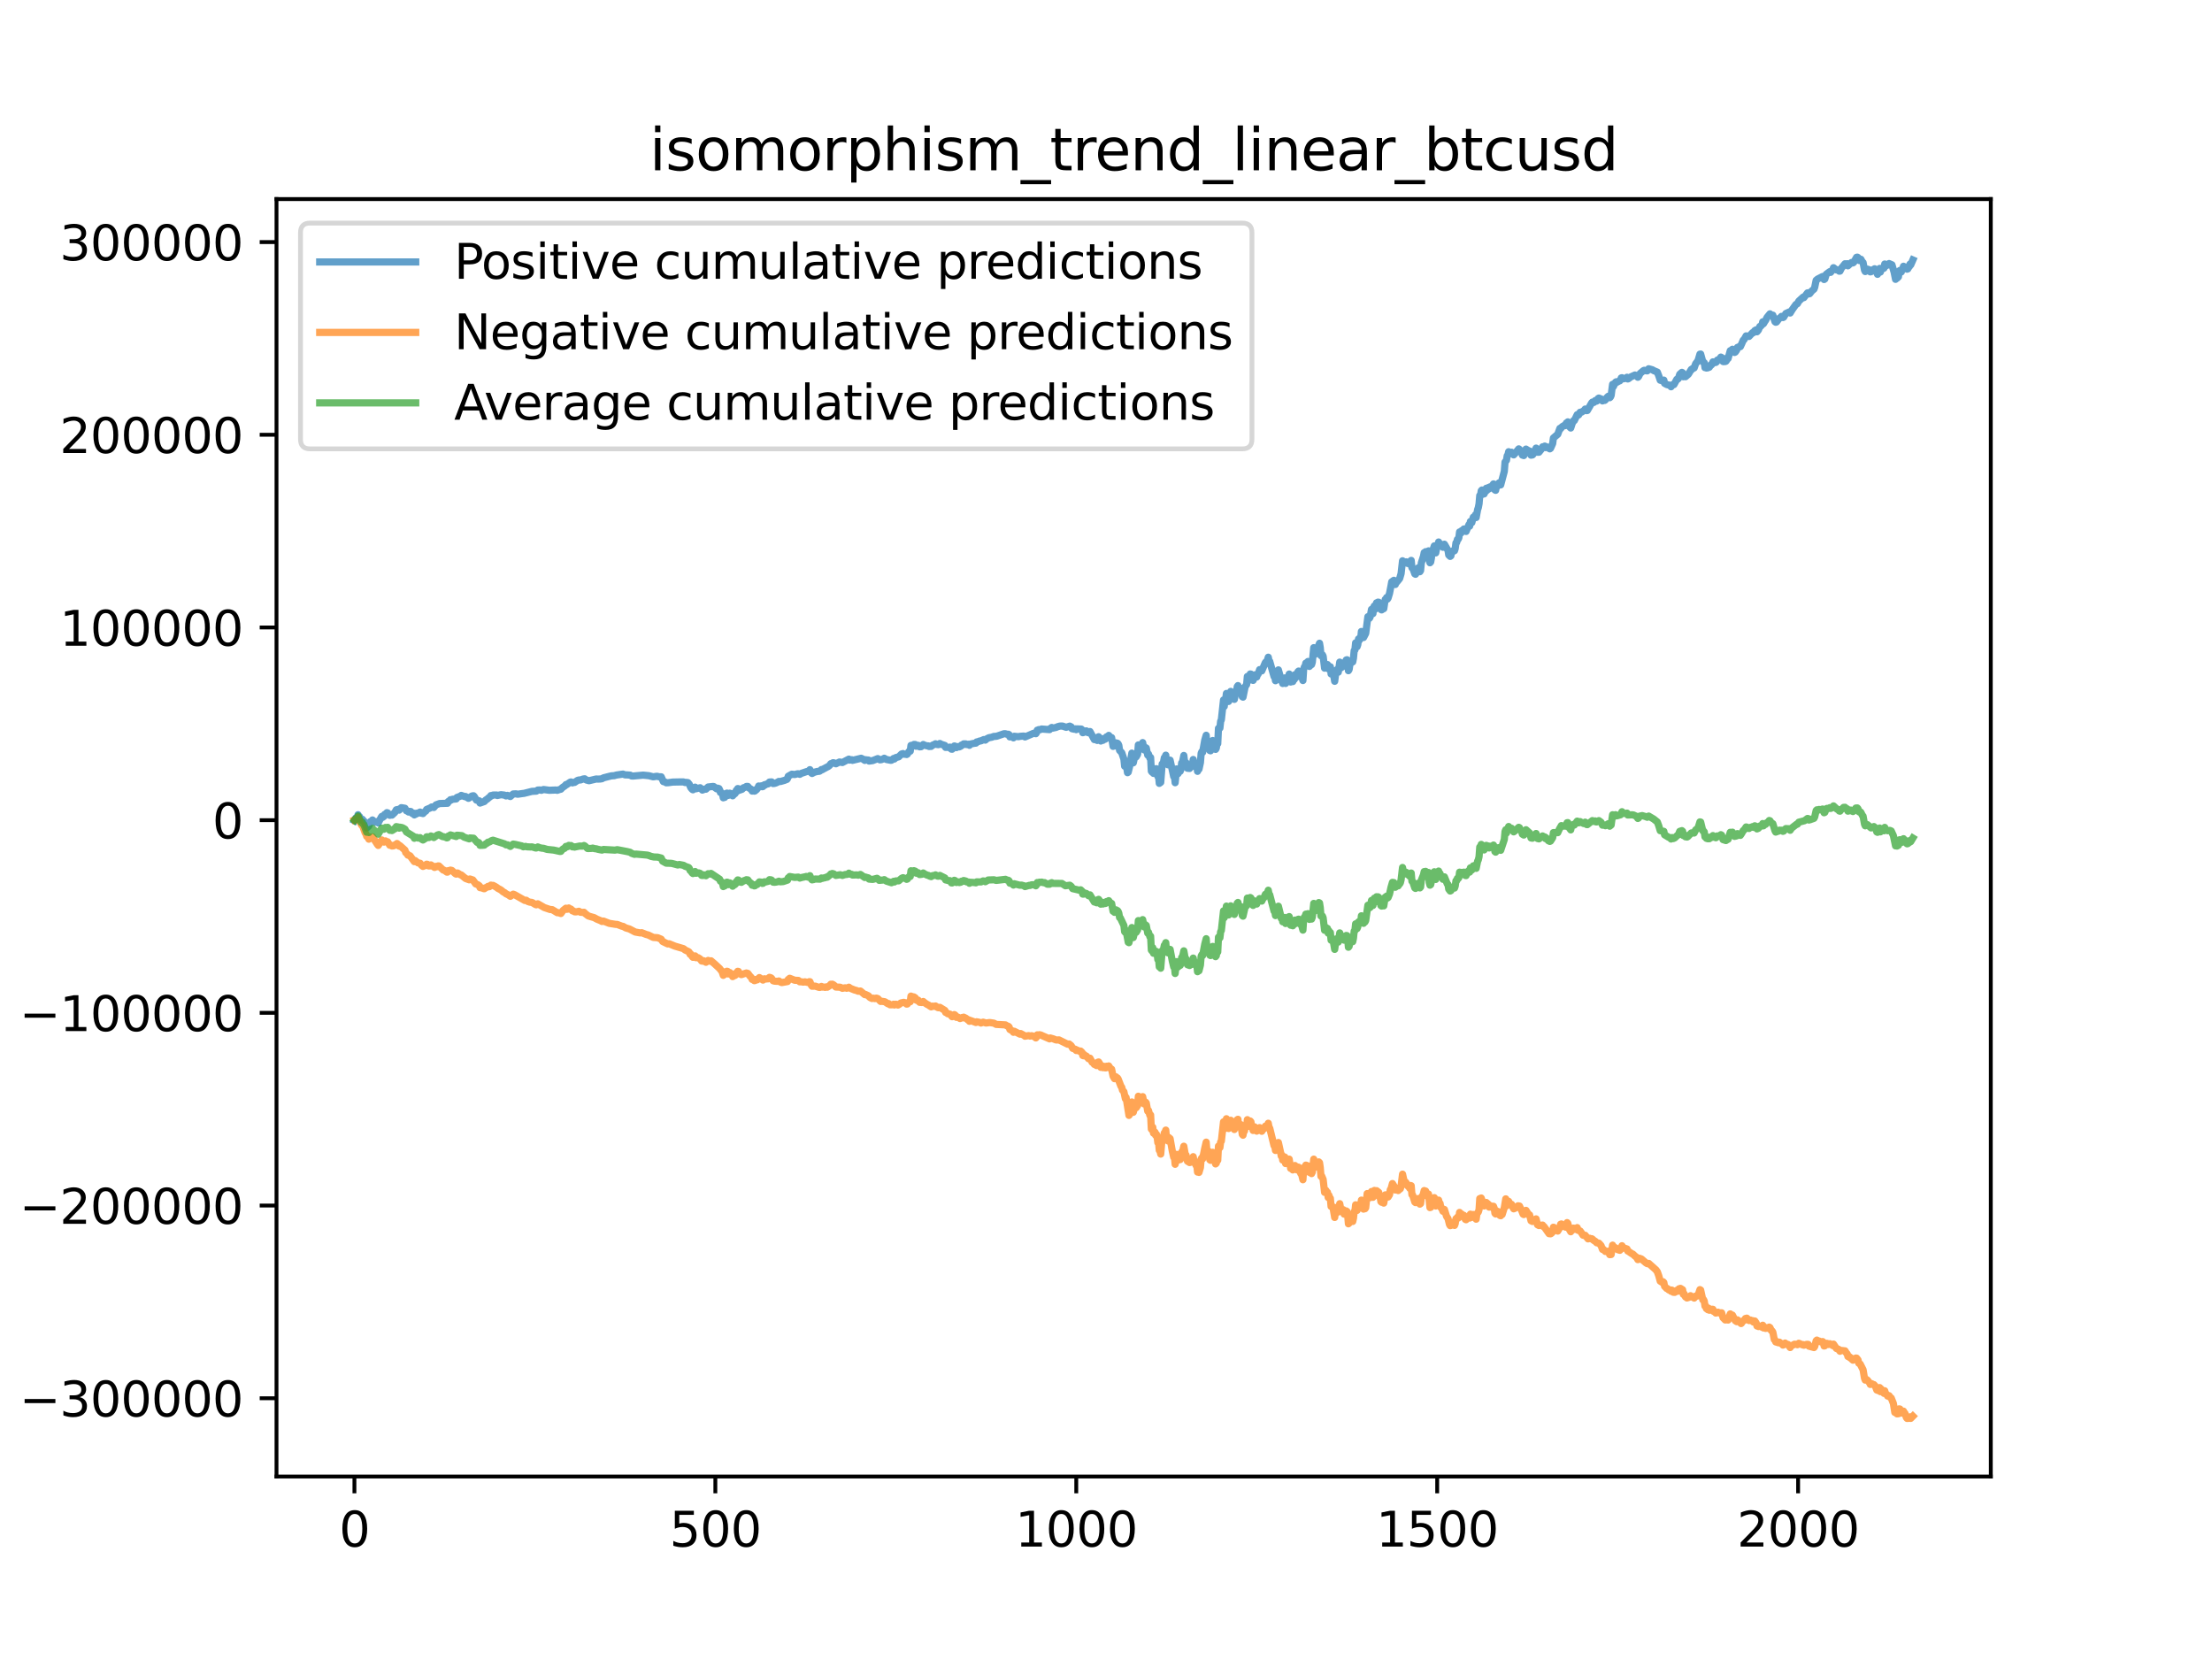 <?xml version="1.0" encoding="utf-8" standalone="no"?>
<!DOCTYPE svg PUBLIC "-//W3C//DTD SVG 1.1//EN"
  "http://www.w3.org/Graphics/SVG/1.1/DTD/svg11.dtd">
<svg xmlns:xlink="http://www.w3.org/1999/xlink" width="460.8pt" height="345.6pt" viewBox="0 0 460.8 345.6" xmlns="http://www.w3.org/2000/svg" version="1.1">
 <defs>
  <style type="text/css">*{stroke-linejoin: round; stroke-linecap: butt}</style>
 </defs>
 <g id="figure_1">
  <g id="patch_1">
   <path d="M 0 345.6 
L 460.8 345.6 
L 460.8 0 
L 0 0 
z
" style="fill: #ffffff"/>
  </g>
  <g id="axes_1">
   <g id="patch_2">
    <path d="M 57.6 307.584 
L 414.72 307.584 
L 414.72 41.472 
L 57.6 41.472 
z
" style="fill: #ffffff"/>
   </g>
   <g id="matplotlib.axis_1">
    <g id="xtick_1">
     <g id="line2d_1">
      <defs>
       <path id="md8030b0c12" d="M 0 0 
L 0 3.5 
" style="stroke: #000000; stroke-width: 0.8"/>
      </defs>
      <g>
       <use xlink:href="#md8030b0c12" x="73.833" y="307.584" style="stroke: #000000; stroke-width: 0.8"/>
      </g>
     </g>
     <g id="text_1">
      <!-- 0 -->
      <g transform="translate(70.651 322.182) scale(0.1 -0.1)">
       <defs>
        <path id="DejaVuSans-30" d="M 2034 4250 
Q 1547 4250 1301 3770 
Q 1056 3291 1056 2328 
Q 1056 1369 1301 889 
Q 1547 409 2034 409 
Q 2525 409 2770 889 
Q 3016 1369 3016 2328 
Q 3016 3291 2770 3770 
Q 2525 4250 2034 4250 
z
M 2034 4750 
Q 2819 4750 3233 4129 
Q 3647 3509 3647 2328 
Q 3647 1150 3233 529 
Q 2819 -91 2034 -91 
Q 1250 -91 836 529 
Q 422 1150 422 2328 
Q 422 3509 836 4129 
Q 1250 4750 2034 4750 
z
" transform="scale(0.016)"/>
       </defs>
       <use xlink:href="#DejaVuSans-30"/>
      </g>
     </g>
    </g>
    <g id="xtick_2">
     <g id="line2d_2">
      <g>
       <use xlink:href="#md8030b0c12" x="149.019" y="307.584" style="stroke: #000000; stroke-width: 0.8"/>
      </g>
     </g>
     <g id="text_2">
      <!-- 500 -->
      <g transform="translate(139.475 322.182) scale(0.1 -0.1)">
       <defs>
        <path id="DejaVuSans-35" d="M 691 4666 
L 3169 4666 
L 3169 4134 
L 1269 4134 
L 1269 2991 
Q 1406 3038 1543 3061 
Q 1681 3084 1819 3084 
Q 2600 3084 3056 2656 
Q 3513 2228 3513 1497 
Q 3513 744 3044 326 
Q 2575 -91 1722 -91 
Q 1428 -91 1123 -41 
Q 819 9 494 109 
L 494 744 
Q 775 591 1075 516 
Q 1375 441 1709 441 
Q 2250 441 2565 725 
Q 2881 1009 2881 1497 
Q 2881 1984 2565 2268 
Q 2250 2553 1709 2553 
Q 1456 2553 1204 2497 
Q 953 2441 691 2322 
L 691 4666 
z
" transform="scale(0.016)"/>
       </defs>
       <use xlink:href="#DejaVuSans-35"/>
       <use xlink:href="#DejaVuSans-30" x="63.623"/>
       <use xlink:href="#DejaVuSans-30" x="127.246"/>
      </g>
     </g>
    </g>
    <g id="xtick_3">
     <g id="line2d_3">
      <g>
       <use xlink:href="#md8030b0c12" x="224.205" y="307.584" style="stroke: #000000; stroke-width: 0.8"/>
      </g>
     </g>
     <g id="text_3">
      <!-- 1000 -->
      <g transform="translate(211.48 322.182) scale(0.1 -0.1)">
       <defs>
        <path id="DejaVuSans-31" d="M 794 531 
L 1825 531 
L 1825 4091 
L 703 3866 
L 703 4441 
L 1819 4666 
L 2450 4666 
L 2450 531 
L 3481 531 
L 3481 0 
L 794 0 
L 794 531 
z
" transform="scale(0.016)"/>
       </defs>
       <use xlink:href="#DejaVuSans-31"/>
       <use xlink:href="#DejaVuSans-30" x="63.623"/>
       <use xlink:href="#DejaVuSans-30" x="127.246"/>
       <use xlink:href="#DejaVuSans-30" x="190.869"/>
      </g>
     </g>
    </g>
    <g id="xtick_4">
     <g id="line2d_4">
      <g>
       <use xlink:href="#md8030b0c12" x="299.392" y="307.584" style="stroke: #000000; stroke-width: 0.8"/>
      </g>
     </g>
     <g id="text_4">
      <!-- 1500 -->
      <g transform="translate(286.667 322.182) scale(0.1 -0.1)">
       <use xlink:href="#DejaVuSans-31"/>
       <use xlink:href="#DejaVuSans-35" x="63.623"/>
       <use xlink:href="#DejaVuSans-30" x="127.246"/>
       <use xlink:href="#DejaVuSans-30" x="190.869"/>
      </g>
     </g>
    </g>
    <g id="xtick_5">
     <g id="line2d_5">
      <g>
       <use xlink:href="#md8030b0c12" x="374.578" y="307.584" style="stroke: #000000; stroke-width: 0.8"/>
      </g>
     </g>
     <g id="text_5">
      <!-- 2000 -->
      <g transform="translate(361.853 322.182) scale(0.1 -0.1)">
       <defs>
        <path id="DejaVuSans-32" d="M 1228 531 
L 3431 531 
L 3431 0 
L 469 0 
L 469 531 
Q 828 903 1448 1529 
Q 2069 2156 2228 2338 
Q 2531 2678 2651 2914 
Q 2772 3150 2772 3378 
Q 2772 3750 2511 3984 
Q 2250 4219 1831 4219 
Q 1534 4219 1204 4116 
Q 875 4013 500 3803 
L 500 4441 
Q 881 4594 1212 4672 
Q 1544 4750 1819 4750 
Q 2544 4750 2975 4387 
Q 3406 4025 3406 3419 
Q 3406 3131 3298 2873 
Q 3191 2616 2906 2266 
Q 2828 2175 2409 1742 
Q 1991 1309 1228 531 
z
" transform="scale(0.016)"/>
       </defs>
       <use xlink:href="#DejaVuSans-32"/>
       <use xlink:href="#DejaVuSans-30" x="63.623"/>
       <use xlink:href="#DejaVuSans-30" x="127.246"/>
       <use xlink:href="#DejaVuSans-30" x="190.869"/>
      </g>
     </g>
    </g>
   </g>
   <g id="matplotlib.axis_2">
    <g id="ytick_1">
     <g id="line2d_6">
      <defs>
       <path id="m939c410220" d="M 0 0 
L -3.5 0 
" style="stroke: #000000; stroke-width: 0.8"/>
      </defs>
      <g>
       <use xlink:href="#m939c410220" x="57.6" y="291.277" style="stroke: #000000; stroke-width: 0.8"/>
      </g>
     </g>
     <g id="text_6">
      <!-- −300000 -->
      <g transform="translate(4.045 295.076) scale(0.1 -0.1)">
       <defs>
        <path id="DejaVuSans-2212" d="M 678 2272 
L 4684 2272 
L 4684 1741 
L 678 1741 
L 678 2272 
z
" transform="scale(0.016)"/>
        <path id="DejaVuSans-33" d="M 2597 2516 
Q 3050 2419 3304 2112 
Q 3559 1806 3559 1356 
Q 3559 666 3084 287 
Q 2609 -91 1734 -91 
Q 1441 -91 1130 -33 
Q 819 25 488 141 
L 488 750 
Q 750 597 1062 519 
Q 1375 441 1716 441 
Q 2309 441 2620 675 
Q 2931 909 2931 1356 
Q 2931 1769 2642 2001 
Q 2353 2234 1838 2234 
L 1294 2234 
L 1294 2753 
L 1863 2753 
Q 2328 2753 2575 2939 
Q 2822 3125 2822 3475 
Q 2822 3834 2567 4026 
Q 2313 4219 1838 4219 
Q 1578 4219 1281 4162 
Q 984 4106 628 3988 
L 628 4550 
Q 988 4650 1302 4700 
Q 1616 4750 1894 4750 
Q 2613 4750 3031 4423 
Q 3450 4097 3450 3541 
Q 3450 3153 3228 2886 
Q 3006 2619 2597 2516 
z
" transform="scale(0.016)"/>
       </defs>
       <use xlink:href="#DejaVuSans-2212"/>
       <use xlink:href="#DejaVuSans-33" x="83.789"/>
       <use xlink:href="#DejaVuSans-30" x="147.412"/>
       <use xlink:href="#DejaVuSans-30" x="211.035"/>
       <use xlink:href="#DejaVuSans-30" x="274.658"/>
       <use xlink:href="#DejaVuSans-30" x="338.281"/>
       <use xlink:href="#DejaVuSans-30" x="401.904"/>
      </g>
     </g>
    </g>
    <g id="ytick_2">
     <g id="line2d_7">
      <g>
       <use xlink:href="#m939c410220" x="57.6" y="251.136" style="stroke: #000000; stroke-width: 0.8"/>
      </g>
     </g>
     <g id="text_7">
      <!-- −200000 -->
      <g transform="translate(4.045 254.935) scale(0.1 -0.1)">
       <use xlink:href="#DejaVuSans-2212"/>
       <use xlink:href="#DejaVuSans-32" x="83.789"/>
       <use xlink:href="#DejaVuSans-30" x="147.412"/>
       <use xlink:href="#DejaVuSans-30" x="211.035"/>
       <use xlink:href="#DejaVuSans-30" x="274.658"/>
       <use xlink:href="#DejaVuSans-30" x="338.281"/>
       <use xlink:href="#DejaVuSans-30" x="401.904"/>
      </g>
     </g>
    </g>
    <g id="ytick_3">
     <g id="line2d_8">
      <g>
       <use xlink:href="#m939c410220" x="57.6" y="210.995" style="stroke: #000000; stroke-width: 0.8"/>
      </g>
     </g>
     <g id="text_8">
      <!-- −100000 -->
      <g transform="translate(4.045 214.794) scale(0.1 -0.1)">
       <use xlink:href="#DejaVuSans-2212"/>
       <use xlink:href="#DejaVuSans-31" x="83.789"/>
       <use xlink:href="#DejaVuSans-30" x="147.412"/>
       <use xlink:href="#DejaVuSans-30" x="211.035"/>
       <use xlink:href="#DejaVuSans-30" x="274.658"/>
       <use xlink:href="#DejaVuSans-30" x="338.281"/>
       <use xlink:href="#DejaVuSans-30" x="401.904"/>
      </g>
     </g>
    </g>
    <g id="ytick_4">
     <g id="line2d_9">
      <g>
       <use xlink:href="#m939c410220" x="57.6" y="170.854" style="stroke: #000000; stroke-width: 0.8"/>
      </g>
     </g>
     <g id="text_9">
      <!-- 0 -->
      <g transform="translate(44.237 174.653) scale(0.1 -0.1)">
       <use xlink:href="#DejaVuSans-30"/>
      </g>
     </g>
    </g>
    <g id="ytick_5">
     <g id="line2d_10">
      <g>
       <use xlink:href="#m939c410220" x="57.6" y="130.713" style="stroke: #000000; stroke-width: 0.8"/>
      </g>
     </g>
     <g id="text_10">
      <!-- 100000 -->
      <g transform="translate(12.425 134.512) scale(0.1 -0.1)">
       <use xlink:href="#DejaVuSans-31"/>
       <use xlink:href="#DejaVuSans-30" x="63.623"/>
       <use xlink:href="#DejaVuSans-30" x="127.246"/>
       <use xlink:href="#DejaVuSans-30" x="190.869"/>
       <use xlink:href="#DejaVuSans-30" x="254.492"/>
       <use xlink:href="#DejaVuSans-30" x="318.115"/>
      </g>
     </g>
    </g>
    <g id="ytick_6">
     <g id="line2d_11">
      <g>
       <use xlink:href="#m939c410220" x="57.6" y="90.572" style="stroke: #000000; stroke-width: 0.8"/>
      </g>
     </g>
     <g id="text_11">
      <!-- 200000 -->
      <g transform="translate(12.425 94.371) scale(0.1 -0.1)">
       <use xlink:href="#DejaVuSans-32"/>
       <use xlink:href="#DejaVuSans-30" x="63.623"/>
       <use xlink:href="#DejaVuSans-30" x="127.246"/>
       <use xlink:href="#DejaVuSans-30" x="190.869"/>
       <use xlink:href="#DejaVuSans-30" x="254.492"/>
       <use xlink:href="#DejaVuSans-30" x="318.115"/>
      </g>
     </g>
    </g>
    <g id="ytick_7">
     <g id="line2d_12">
      <g>
       <use xlink:href="#m939c410220" x="57.6" y="50.43" style="stroke: #000000; stroke-width: 0.8"/>
      </g>
     </g>
     <g id="text_12">
      <!-- 300000 -->
      <g transform="translate(12.425 54.23) scale(0.1 -0.1)">
       <use xlink:href="#DejaVuSans-33"/>
       <use xlink:href="#DejaVuSans-30" x="63.623"/>
       <use xlink:href="#DejaVuSans-30" x="127.246"/>
       <use xlink:href="#DejaVuSans-30" x="190.869"/>
       <use xlink:href="#DejaVuSans-30" x="254.492"/>
       <use xlink:href="#DejaVuSans-30" x="318.115"/>
      </g>
     </g>
    </g>
   </g>
   <g id="line2d_13">
    <path d="M 73.833 170.964 
L 74.133 170.383 
L 74.284 170.546 
L 74.434 170.261 
L 74.585 169.72 
L 74.735 170.114 
L 74.885 170.096 
L 75.186 170.777 
L 75.336 170.854 
L 75.487 170.673 
L 75.637 170.967 
L 75.788 170.997 
L 76.239 172.107 
L 76.389 172.487 
L 76.539 172.019 
L 76.69 172.219 
L 76.84 172.047 
L 77.141 171.166 
L 77.291 171.222 
L 77.592 170.815 
L 77.893 171.207 
L 78.043 171.153 
L 78.194 171.29 
L 78.344 171.157 
L 78.795 171.43 
L 79.397 170.28 
L 79.547 170.063 
L 79.697 170.275 
L 79.998 170.058 
L 80.148 169.641 
L 80.449 169.506 
L 80.599 169.292 
L 80.75 169.33 
L 81.201 169.849 
L 81.502 169.761 
L 81.652 169.804 
L 82.254 169.238 
L 82.554 168.694 
L 83.005 168.604 
L 83.156 168.762 
L 83.457 168.387 
L 83.607 168.25 
L 84.359 168.374 
L 84.66 168.901 
L 84.81 168.93 
L 85.111 169.159 
L 85.261 169.021 
L 85.562 169.047 
L 85.863 169.452 
L 86.163 169.395 
L 86.314 169.758 
L 86.464 169.52 
L 86.614 169.611 
L 86.765 169.405 
L 86.915 169.464 
L 87.517 169.171 
L 87.667 169.384 
L 87.968 169.438 
L 88.118 169.479 
L 88.419 169.148 
L 88.72 168.951 
L 88.87 168.623 
L 89.622 168.312 
L 89.923 168.108 
L 90.374 168.215 
L 90.825 167.668 
L 91.577 167.389 
L 93.231 167.335 
L 93.381 166.963 
L 93.532 166.953 
L 93.832 166.592 
L 93.983 166.659 
L 94.283 166.493 
L 94.584 166.475 
L 95.035 166.435 
L 95.186 166.123 
L 95.938 165.85 
L 96.088 165.698 
L 96.84 165.961 
L 96.99 165.926 
L 97.592 166.303 
L 97.742 166.228 
L 98.043 165.984 
L 98.343 165.807 
L 98.644 165.772 
L 98.795 165.925 
L 99.246 166.677 
L 99.847 166.829 
L 99.998 167.291 
L 100.9 166.971 
L 101.201 166.646 
L 101.501 166.465 
L 101.802 166.193 
L 102.103 165.975 
L 102.253 165.735 
L 102.404 165.788 
L 102.704 165.626 
L 103.456 165.614 
L 103.607 165.718 
L 104.358 165.549 
L 105.11 165.639 
L 105.411 165.803 
L 105.712 165.691 
L 106.313 165.927 
L 106.915 165.396 
L 107.516 165.367 
L 107.817 165.456 
L 108.87 165.301 
L 109.17 165.27 
L 110.824 164.852 
L 111.727 164.808 
L 112.027 164.583 
L 112.478 164.561 
L 112.779 164.632 
L 113.23 164.468 
L 114.433 164.628 
L 115.787 164.574 
L 116.087 164.634 
L 116.539 164.479 
L 116.839 164.408 
L 117.14 164.081 
L 117.742 163.663 
L 117.892 163.444 
L 118.042 163.459 
L 118.794 162.933 
L 118.945 162.9 
L 119.245 163.089 
L 119.396 162.981 
L 119.696 162.992 
L 120.298 162.58 
L 120.599 162.486 
L 120.899 162.489 
L 121.501 162.279 
L 121.802 162.239 
L 122.102 162.474 
L 122.704 162.641 
L 124.208 162.277 
L 124.508 162.299 
L 124.959 162.289 
L 125.411 162.223 
L 125.711 162.04 
L 126.764 161.769 
L 127.365 161.624 
L 127.967 161.584 
L 128.418 161.453 
L 129.771 161.256 
L 130.222 161.425 
L 130.523 161.419 
L 131.275 161.473 
L 131.576 161.65 
L 131.877 161.663 
L 133.982 161.474 
L 135.185 161.594 
L 135.636 161.714 
L 136.087 161.826 
L 136.839 161.707 
L 137.29 161.817 
L 137.741 161.825 
L 138.192 162.822 
L 138.493 162.877 
L 138.794 163.07 
L 139.245 163.043 
L 140.147 162.921 
L 141.35 162.896 
L 142.403 162.889 
L 142.703 163.013 
L 143.004 162.985 
L 143.305 163.034 
L 143.606 163.39 
L 143.906 164.096 
L 144.207 164.449 
L 144.357 164.527 
L 144.809 163.979 
L 144.959 164.323 
L 145.861 164.104 
L 146.312 164.587 
L 146.914 164.358 
L 147.064 164.399 
L 147.515 163.945 
L 148.568 163.826 
L 148.718 163.868 
L 149.019 164.13 
L 149.32 164.338 
L 149.47 164.185 
L 149.771 164.27 
L 149.921 164.546 
L 150.072 165.086 
L 150.372 165.184 
L 150.523 165.44 
L 150.673 166.196 
L 150.824 165.672 
L 150.974 166.113 
L 151.124 165.877 
L 151.425 165.219 
L 151.575 165.252 
L 151.726 165.689 
L 152.027 165.238 
L 152.327 165.342 
L 152.628 165.784 
L 152.778 165.611 
L 152.929 165.235 
L 153.079 165.367 
L 153.229 165.17 
L 153.38 164.656 
L 153.53 164.862 
L 153.681 164.273 
L 153.831 164.3 
L 153.981 164.631 
L 154.583 164.424 
L 154.884 164.1 
L 155.184 164.038 
L 155.485 163.829 
L 155.786 163.828 
L 156.087 164.189 
L 156.538 164.456 
L 156.688 164.794 
L 156.838 164.674 
L 157.139 164.811 
L 157.29 164.764 
L 157.44 164.499 
L 157.59 164.51 
L 157.891 164.137 
L 158.041 163.739 
L 158.342 163.782 
L 158.643 163.698 
L 158.793 163.893 
L 158.944 163.849 
L 159.244 163.479 
L 159.395 163.532 
L 159.696 163.331 
L 159.996 163.302 
L 160.297 162.914 
L 160.748 162.887 
L 161.049 163.23 
L 161.35 163.192 
L 161.65 163.1 
L 161.951 162.959 
L 162.252 162.782 
L 162.553 162.812 
L 163.455 162.553 
L 163.756 162.413 
L 163.906 162.377 
L 164.056 162.206 
L 164.207 161.704 
L 164.959 161.282 
L 165.56 161.351 
L 166.162 161.188 
L 166.312 161.195 
L 166.613 161.304 
L 166.913 161.113 
L 168.116 160.713 
L 168.417 160.679 
L 168.718 160.333 
L 169.019 161.014 
L 169.169 161.13 
L 169.62 160.876 
L 170.222 160.714 
L 170.673 160.672 
L 170.823 160.602 
L 171.124 160.311 
L 171.274 160.354 
L 171.575 160.172 
L 171.876 160.019 
L 172.176 159.849 
L 172.477 159.71 
L 172.778 159.49 
L 173.079 159.091 
L 173.229 159.082 
L 173.53 158.894 
L 173.68 158.902 
L 173.981 159.015 
L 174.131 159.113 
L 174.883 158.738 
L 175.485 158.847 
L 176.838 158.137 
L 176.988 158.342 
L 177.439 158.265 
L 177.59 158.393 
L 179.394 157.961 
L 179.845 158.178 
L 180.146 158.402 
L 180.297 158.265 
L 180.597 158.307 
L 180.898 158.327 
L 181.048 158.546 
L 181.8 158.445 
L 182.853 158.029 
L 183.304 158.286 
L 183.605 158.25 
L 184.056 158.059 
L 184.206 157.958 
L 184.657 158.215 
L 185.56 158.385 
L 185.71 158.366 
L 186.161 157.996 
L 186.311 158.12 
L 186.612 157.819 
L 187.214 157.661 
L 187.815 157.069 
L 188.116 156.983 
L 188.266 157.105 
L 188.717 157.139 
L 188.868 157.185 
L 189.018 157.092 
L 189.319 156.583 
L 189.62 156.489 
L 189.77 155.283 
L 189.92 155.462 
L 190.071 155.258 
L 190.221 155.276 
L 190.372 155.089 
L 190.672 155.094 
L 190.823 155.451 
L 191.123 155.433 
L 191.274 155.264 
L 191.575 155.579 
L 191.875 155.555 
L 192.326 155.092 
L 192.627 155.251 
L 193.229 155.394 
L 193.379 155.372 
L 193.529 155.504 
L 193.98 155.486 
L 194.281 155.221 
L 194.582 155.121 
L 194.883 154.944 
L 195.183 155.091 
L 195.484 155.126 
L 195.785 154.882 
L 196.086 155.051 
L 196.838 155.291 
L 196.988 155.696 
L 197.289 155.676 
L 197.589 155.718 
L 197.89 155.641 
L 198.041 155.748 
L 198.191 156.061 
L 198.341 156.076 
L 198.492 155.916 
L 198.792 155.404 
L 198.943 155.427 
L 199.244 155.744 
L 199.544 155.537 
L 199.845 155.589 
L 200.146 155.447 
L 200.296 155.21 
L 200.597 155.169 
L 200.747 154.964 
L 201.198 154.967 
L 201.349 155.102 
L 201.8 155.036 
L 201.95 155.259 
L 202.101 155.021 
L 202.552 154.918 
L 203.003 154.833 
L 203.304 154.808 
L 203.454 154.565 
L 203.755 154.505 
L 204.055 154.374 
L 204.356 154.33 
L 204.958 154.059 
L 205.258 154.178 
L 205.559 153.911 
L 206.01 153.683 
L 206.612 153.571 
L 207.063 153.401 
L 207.364 153.403 
L 207.664 153.359 
L 209.168 152.842 
L 209.469 152.854 
L 209.77 152.967 
L 210.07 152.956 
L 210.221 153.058 
L 210.371 153.511 
L 210.672 153.454 
L 210.973 153.521 
L 211.123 153.704 
L 211.273 153.379 
L 212.176 153.464 
L 212.476 153.394 
L 213.228 153.338 
L 213.379 153.362 
L 213.529 153.52 
L 215.333 152.745 
L 215.785 152.841 
L 215.935 152.636 
L 216.085 152.109 
L 216.236 152.161 
L 216.386 151.991 
L 216.687 152.006 
L 216.987 151.868 
L 218.642 151.995 
L 218.792 151.745 
L 218.942 151.719 
L 219.093 151.544 
L 219.243 151.692 
L 219.995 151.538 
L 220.296 151.396 
L 220.747 151.266 
L 221.048 151.246 
L 221.348 151.255 
L 222.1 151.511 
L 222.852 151.267 
L 223.153 151.422 
L 223.303 151.799 
L 223.754 151.904 
L 224.055 151.828 
L 224.205 152.002 
L 224.356 151.838 
L 225.258 151.879 
L 225.408 152.045 
L 225.559 152.636 
L 225.709 152.601 
L 225.859 152.249 
L 226.01 152.451 
L 226.311 152.256 
L 226.461 152.362 
L 226.611 152.609 
L 226.762 152.639 
L 227.062 152.391 
L 227.965 154.072 
L 228.115 153.962 
L 228.265 153.899 
L 228.566 154.246 
L 228.717 153.551 
L 228.867 153.478 
L 229.168 153.819 
L 229.318 154.369 
L 229.468 154.085 
L 229.769 154.221 
L 229.92 153.86 
L 230.22 153.996 
L 230.371 153.894 
L 230.521 153.483 
L 230.671 153.518 
L 230.972 153.196 
L 231.273 153.569 
L 231.574 153.661 
L 231.874 155.482 
L 232.025 155.365 
L 232.175 155.409 
L 232.476 154.745 
L 232.626 155.078 
L 232.777 154.823 
L 232.927 154.958 
L 233.077 155.292 
L 233.228 156.317 
L 233.679 156.801 
L 234.13 158.15 
L 234.28 159.617 
L 234.431 159.628 
L 234.581 159.04 
L 234.882 160.965 
L 235.032 160.85 
L 235.333 159.61 
L 235.784 156.889 
L 236.085 158.909 
L 236.386 157.605 
L 236.536 157.385 
L 236.686 157.668 
L 236.987 157.134 
L 237.137 155.184 
L 237.288 155.992 
L 237.438 155.543 
L 237.889 155.562 
L 238.04 154.695 
L 238.34 156.223 
L 238.491 156.227 
L 238.641 155.733 
L 238.792 155.823 
L 239.092 157.304 
L 239.243 157.075 
L 239.543 157.942 
L 239.694 157.8 
L 239.844 160.646 
L 239.995 160.848 
L 240.145 160.013 
L 240.295 161.114 
L 240.596 160.295 
L 240.746 160.835 
L 240.897 160.138 
L 241.047 160.534 
L 241.197 161.747 
L 241.348 161.611 
L 241.498 163.19 
L 241.799 162.975 
L 242.1 159.144 
L 242.25 159.391 
L 242.551 157.851 
L 242.701 157.763 
L 242.852 157.318 
L 243.002 159.077 
L 243.152 158.58 
L 243.303 159.322 
L 243.453 158.473 
L 243.603 158.491 
L 243.754 158.355 
L 244.355 161.096 
L 244.506 161.787 
L 244.656 161.609 
L 244.806 163.05 
L 245.107 160.182 
L 245.258 160.413 
L 245.408 161.17 
L 245.558 160.715 
L 245.709 160.77 
L 245.859 160.67 
L 246.009 160.266 
L 246.16 158.924 
L 246.31 158.877 
L 246.611 157.38 
L 246.761 158.622 
L 246.912 158.908 
L 247.062 158.88 
L 247.363 160.036 
L 247.814 160.083 
L 247.964 159.406 
L 248.115 159.729 
L 248.265 159.707 
L 248.415 159.217 
L 248.566 158.215 
L 248.716 158.993 
L 248.866 158.877 
L 249.167 159.494 
L 249.318 159.379 
L 249.468 160.681 
L 249.618 160.306 
L 249.769 160.233 
L 250.069 158.87 
L 250.22 156.927 
L 250.37 156.58 
L 250.521 156.733 
L 250.972 154.186 
L 251.272 153.171 
L 251.423 155.093 
L 251.573 155.507 
L 251.724 155.409 
L 251.874 154.822 
L 252.024 156.352 
L 252.175 156.404 
L 252.325 155.847 
L 252.475 155.912 
L 252.626 154.265 
L 252.776 155.745 
L 252.927 155.324 
L 253.077 155.539 
L 253.227 156.112 
L 253.378 155.87 
L 253.528 154.747 
L 253.678 154.923 
L 253.829 151.719 
L 253.979 151.775 
L 254.13 151.67 
L 254.28 150.247 
L 254.43 149.954 
L 254.881 145.81 
L 255.032 147.163 
L 255.182 145.736 
L 255.333 145.658 
L 255.483 144.457 
L 255.633 145.866 
L 255.784 145.763 
L 255.934 146.128 
L 256.084 145.833 
L 256.385 144.03 
L 256.535 144.279 
L 256.686 144.868 
L 256.836 144.697 
L 256.987 144.964 
L 257.137 145.688 
L 257.438 144.109 
L 257.588 144.057 
L 257.738 143.04 
L 257.889 142.823 
L 258.039 144.197 
L 258.19 143.967 
L 258.34 144.115 
L 258.49 143.398 
L 258.791 145.136 
L 258.941 145.226 
L 259.393 143.024 
L 259.693 142.613 
L 259.844 140.922 
L 259.994 141.066 
L 260.295 141.691 
L 260.445 140.399 
L 260.596 140.431 
L 260.746 141.232 
L 260.896 141.157 
L 261.047 141.738 
L 261.197 141.396 
L 261.347 140.615 
L 261.498 140.559 
L 261.799 141.028 
L 261.949 140.413 
L 262.099 140.418 
L 262.4 139.492 
L 262.55 139.671 
L 262.701 139.52 
L 262.851 139.761 
L 263.603 137.998 
L 263.753 137.856 
L 263.904 137.885 
L 264.204 136.913 
L 264.355 137.651 
L 264.505 137.779 
L 265.107 139.887 
L 265.407 140.941 
L 265.558 140.915 
L 265.708 141.807 
L 265.859 141.514 
L 266.31 139.549 
L 266.761 141.131 
L 266.911 141.824 
L 267.062 141.543 
L 267.212 142.38 
L 267.663 141.22 
L 267.813 142.375 
L 268.114 141.913 
L 268.565 140.415 
L 268.866 142.077 
L 269.016 141.934 
L 269.167 141.898 
L 269.317 141.986 
L 269.468 141.252 
L 269.618 141.554 
L 269.768 140.542 
L 269.919 141.189 
L 270.219 140.781 
L 270.37 139.957 
L 270.52 139.799 
L 270.821 140.47 
L 270.971 140.755 
L 271.122 140.757 
L 271.422 141.765 
L 271.573 139.432 
L 271.723 138.939 
L 271.874 138.858 
L 272.024 138.143 
L 272.174 138.066 
L 272.325 138.302 
L 272.475 137.8 
L 272.776 138.828 
L 272.926 138.659 
L 273.076 138.245 
L 273.227 138.444 
L 273.377 137.959 
L 273.678 134.92 
L 273.979 136.294 
L 274.279 135.14 
L 274.43 135.133 
L 274.881 134.003 
L 275.031 134.886 
L 275.182 136.591 
L 275.482 136.405 
L 275.633 136.7 
L 275.934 139.189 
L 276.084 138.581 
L 276.234 138.439 
L 276.385 138.635 
L 276.535 138.435 
L 276.685 139.317 
L 276.836 138.803 
L 276.986 139.138 
L 277.137 138.894 
L 277.287 140.398 
L 277.437 140.156 
L 277.738 140.177 
L 278.039 141.925 
L 278.34 139.633 
L 278.49 139.702 
L 278.64 139.399 
L 278.791 140.028 
L 279.091 137.931 
L 279.392 139.099 
L 279.543 138.885 
L 279.843 138.095 
L 279.994 138.772 
L 280.144 138.657 
L 280.445 137.486 
L 280.595 137.433 
L 280.745 138.026 
L 280.896 139.715 
L 281.046 139.482 
L 281.197 138.471 
L 281.347 138.241 
L 281.497 137.707 
L 281.648 137.617 
L 281.798 137.886 
L 281.948 137.119 
L 282.099 135.538 
L 282.249 135.412 
L 282.4 133.916 
L 282.55 134.173 
L 282.7 134.731 
L 282.851 134.302 
L 283.001 133.106 
L 283.151 133.411 
L 283.302 132.843 
L 283.452 133.026 
L 283.603 131.548 
L 283.753 131.832 
L 284.054 132.806 
L 284.505 131.939 
L 284.956 128.467 
L 285.106 128.836 
L 285.257 128.817 
L 285.407 128.602 
L 285.708 126.941 
L 286.009 127.827 
L 286.159 126.484 
L 286.309 126.219 
L 286.46 126.924 
L 286.76 125.578 
L 286.911 125.628 
L 287.061 125.436 
L 287.212 125.457 
L 287.362 126.286 
L 287.512 126.185 
L 287.663 126.964 
L 287.813 127.053 
L 288.114 126.849 
L 288.264 126.797 
L 288.565 124.872 
L 288.715 124.957 
L 288.866 124.471 
L 289.016 124.812 
L 289.166 124.592 
L 289.467 123.584 
L 289.768 122.064 
L 289.918 121.213 
L 290.369 120.891 
L 290.67 121.762 
L 290.82 121.277 
L 290.971 121.267 
L 291.572 120.527 
L 291.873 119.496 
L 292.174 116.824 
L 292.324 117.122 
L 292.775 117.064 
L 292.926 117.038 
L 293.226 117.37 
L 293.377 117.285 
L 293.678 117.542 
L 293.828 116.869 
L 293.978 116.74 
L 294.129 118.275 
L 294.279 118.292 
L 294.73 119.542 
L 294.881 119.632 
L 295.031 119.377 
L 295.332 118.43 
L 295.482 118.267 
L 295.632 118.346 
L 295.783 119.097 
L 295.933 118.861 
L 296.084 117.276 
L 296.535 115.877 
L 296.685 115.122 
L 296.835 115.402 
L 296.986 114.922 
L 297.437 115.361 
L 297.587 114.756 
L 297.738 116.747 
L 297.888 117.233 
L 298.038 117.065 
L 298.189 116.255 
L 298.339 114.71 
L 298.489 114.61 
L 298.79 113.718 
L 298.941 113.916 
L 299.091 115.177 
L 299.392 113.651 
L 299.542 113.478 
L 299.692 112.911 
L 299.843 113.421 
L 299.993 113.243 
L 300.144 113.748 
L 300.294 113.643 
L 300.595 114.006 
L 300.895 113.371 
L 301.647 114.666 
L 301.798 115.614 
L 302.098 115.908 
L 302.249 115.79 
L 302.399 114.957 
L 302.55 115.04 
L 302.7 114.727 
L 303.001 114.731 
L 303.151 114.258 
L 303.301 113.096 
L 303.452 113.003 
L 303.602 112.369 
L 303.753 112.35 
L 303.903 112.042 
L 304.053 110.813 
L 304.204 110.839 
L 304.354 111.041 
L 304.504 110.545 
L 304.805 110.509 
L 304.955 110.195 
L 305.407 110.712 
L 306.008 109.289 
L 306.158 109.607 
L 306.309 108.637 
L 306.459 108.872 
L 306.61 108.87 
L 306.91 107.744 
L 307.061 107.834 
L 307.211 107.71 
L 307.361 107.247 
L 307.512 107.813 
L 307.813 106.163 
L 307.963 105.733 
L 308.113 104.939 
L 308.264 103.214 
L 308.414 103.299 
L 308.564 102.248 
L 308.715 102.079 
L 308.865 102.136 
L 309.166 102.898 
L 309.316 102.406 
L 309.467 102.415 
L 309.617 101.715 
L 309.767 102.139 
L 310.068 101.558 
L 310.219 101.832 
L 310.369 101.432 
L 310.67 101.385 
L 310.82 101.243 
L 311.121 100.807 
L 311.271 101.094 
L 311.422 102.07 
L 311.572 102.145 
L 311.722 101.32 
L 311.873 101.373 
L 312.173 100.688 
L 312.324 100.568 
L 312.474 101.006 
L 312.624 101.012 
L 313.376 98.183 
L 313.527 96.257 
L 313.827 95.882 
L 313.978 94.939 
L 314.128 94.765 
L 314.279 94.102 
L 314.429 94.51 
L 314.73 94.521 
L 314.88 94.207 
L 315.181 94.617 
L 315.331 94.76 
L 315.632 94.438 
L 316.384 93.507 
L 316.534 93.618 
L 316.685 94.058 
L 316.985 94.289 
L 317.136 94.803 
L 317.436 94.901 
L 317.587 94.594 
L 317.888 93.553 
L 318.188 93.759 
L 318.339 93.831 
L 318.489 94.063 
L 318.639 93.956 
L 318.94 94.822 
L 319.241 94.77 
L 319.391 94.621 
L 319.993 93.35 
L 320.293 94.206 
L 320.594 94.205 
L 321.045 93.645 
L 321.346 93.082 
L 321.496 93.135 
L 321.797 92.929 
L 321.948 93.244 
L 322.098 93.045 
L 322.85 93.501 
L 323 93.403 
L 323.451 92.391 
L 323.602 91.242 
L 324.203 90.726 
L 324.504 90.469 
L 324.955 89.234 
L 325.105 89.296 
L 325.406 88.902 
L 325.857 88.628 
L 326.008 88.679 
L 326.158 88.582 
L 326.308 88.111 
L 326.459 88.08 
L 326.609 87.885 
L 326.76 88.696 
L 327.211 89.162 
L 327.511 88.228 
L 327.812 87.614 
L 327.963 87.614 
L 328.564 86.377 
L 328.714 86.514 
L 328.865 86.434 
L 329.165 85.881 
L 329.466 85.856 
L 330.068 85.459 
L 330.218 85.214 
L 330.368 85.233 
L 330.519 85.544 
L 330.669 85.516 
L 331.571 83.938 
L 331.722 83.769 
L 332.023 83.833 
L 332.323 83.443 
L 332.474 83.592 
L 332.624 83.55 
L 332.925 83.013 
L 333.075 82.925 
L 333.226 82.983 
L 333.376 83.18 
L 333.526 83.098 
L 333.677 83.187 
L 333.827 83.518 
L 334.128 83.283 
L 334.278 83.417 
L 334.429 83.315 
L 334.729 82.835 
L 335.03 82.55 
L 335.331 82.851 
L 335.481 82.719 
L 335.632 82.378 
L 335.932 80.065 
L 336.083 80.547 
L 336.534 79.637 
L 336.684 79.533 
L 336.834 79.632 
L 337.286 79.362 
L 337.436 79.336 
L 337.586 79.141 
L 337.737 78.728 
L 337.887 78.683 
L 338.188 78.908 
L 338.639 78.822 
L 338.94 78.59 
L 339.09 78.941 
L 339.24 78.897 
L 339.692 78.529 
L 340.594 78.121 
L 340.895 78.225 
L 341.195 78.588 
L 341.346 78.453 
L 341.646 77.814 
L 342.398 77.183 
L 342.549 77.139 
L 342.849 77.228 
L 343.15 77.256 
L 343.451 76.82 
L 344.203 77.025 
L 344.503 77.203 
L 345.255 77.524 
L 345.556 78.303 
L 345.857 79.206 
L 346.158 79.28 
L 346.308 79.342 
L 346.609 79.186 
L 346.759 79.853 
L 347.21 80.102 
L 347.511 80.187 
L 347.962 80.265 
L 348.112 80.57 
L 348.413 80.152 
L 348.714 80.116 
L 349.165 79.294 
L 349.315 79.011 
L 349.466 79.011 
L 349.616 78.897 
L 349.917 77.974 
L 350.368 77.571 
L 350.518 77.661 
L 350.669 78.488 
L 350.819 78.121 
L 351.12 78.476 
L 351.721 77.955 
L 352.323 76.961 
L 352.473 76.936 
L 352.624 76.754 
L 352.924 76.65 
L 353.225 75.794 
L 353.676 75.204 
L 353.827 74.798 
L 354.127 73.778 
L 354.278 73.755 
L 354.729 75.381 
L 355.03 75.559 
L 355.18 76.587 
L 355.33 76.441 
L 355.481 76.667 
L 355.781 76.621 
L 355.932 76.295 
L 356.082 76.504 
L 356.383 76.01 
L 356.533 76.009 
L 356.834 75.382 
L 356.984 75.614 
L 357.285 75.463 
L 357.436 75.505 
L 357.586 75.388 
L 357.736 75.021 
L 358.187 74.831 
L 358.488 74.391 
L 358.639 74.471 
L 358.939 75.309 
L 359.09 75.344 
L 359.24 75.247 
L 359.39 75.318 
L 359.541 75.256 
L 359.691 75.054 
L 359.842 74.506 
L 359.992 74.689 
L 360.443 73.056 
L 360.593 73.074 
L 360.894 72.754 
L 361.044 73.039 
L 361.195 73.073 
L 361.345 73.42 
L 361.496 73.339 
L 361.796 72.911 
L 361.947 72.363 
L 362.247 72.33 
L 362.398 72.138 
L 362.548 72.214 
L 362.849 71.573 
L 363.15 70.859 
L 363.3 70.773 
L 363.751 69.971 
L 364.353 70.087 
L 365.105 69.287 
L 365.255 69.31 
L 365.556 68.867 
L 365.856 68.7 
L 366.007 69.116 
L 366.308 68.755 
L 366.608 68.005 
L 366.759 67.982 
L 367.059 67.659 
L 367.21 67.041 
L 367.36 67.438 
L 367.661 66.934 
L 367.811 66.726 
L 368.112 66.114 
L 368.713 65.381 
L 369.014 65.66 
L 369.315 65.656 
L 369.766 67.014 
L 369.916 67.128 
L 370.067 67.086 
L 370.668 66.296 
L 370.819 66.241 
L 371.119 65.903 
L 371.27 65.924 
L 371.42 66.156 
L 371.571 66.076 
L 372.022 65.31 
L 372.774 64.968 
L 372.924 65.206 
L 373.375 64.469 
L 374.127 63.423 
L 374.428 63.265 
L 374.728 62.726 
L 375.631 61.894 
L 375.781 62.004 
L 376.533 61.013 
L 376.683 60.999 
L 376.834 61.221 
L 376.984 61.18 
L 377.435 60.607 
L 377.886 60.23 
L 378.037 59.846 
L 378.337 58.397 
L 378.638 58.14 
L 379.691 57.595 
L 379.841 57.59 
L 379.991 58.229 
L 380.142 58.123 
L 380.443 57.133 
L 380.894 56.791 
L 381.194 56.577 
L 381.345 56.74 
L 381.796 56.157 
L 381.946 55.767 
L 382.247 55.987 
L 382.548 56.226 
L 382.999 56.252 
L 383.149 56.49 
L 383.3 56.478 
L 383.6 55.866 
L 384.352 54.948 
L 384.503 55.147 
L 384.653 55.108 
L 384.803 54.934 
L 384.954 55.373 
L 385.706 54.68 
L 386.006 54.766 
L 386.157 54.664 
L 386.758 53.6 
L 386.909 53.568 
L 387.059 53.655 
L 387.209 54.177 
L 387.36 54.279 
L 387.66 54.013 
L 387.961 54.573 
L 388.112 54.69 
L 388.412 56.269 
L 388.563 56.567 
L 388.713 56.483 
L 389.014 56.067 
L 389.465 56.225 
L 389.615 56.637 
L 389.766 56.609 
L 390.066 56.278 
L 390.518 55.988 
L 390.668 56.138 
L 391.119 57.145 
L 391.42 56.501 
L 391.57 55.92 
L 391.721 56.669 
L 391.871 56.042 
L 392.021 56.022 
L 392.172 55.822 
L 392.322 55.947 
L 392.472 55.862 
L 392.623 54.998 
L 392.773 55.452 
L 393.074 55.25 
L 393.375 55.189 
L 393.525 54.903 
L 394.126 55.163 
L 394.578 56.709 
L 394.878 58.19 
L 395.029 57.81 
L 395.179 57.965 
L 395.48 57.664 
L 395.63 56.449 
L 395.781 56.335 
L 395.931 56.718 
L 396.081 56.649 
L 396.232 56.087 
L 396.382 56.015 
L 396.532 55.468 
L 396.683 55.777 
L 396.833 55.599 
L 396.984 55.958 
L 397.284 56.071 
L 397.435 56.013 
L 397.585 55.525 
L 397.735 55.569 
L 397.886 55.01 
L 398.036 55.183 
L 398.487 54.154 
L 398.487 54.154 
" clip-path="url(#p207952d666)" style="fill: none; stroke: #1f77b4; stroke-opacity: 0.7; stroke-width: 1.5; stroke-linecap: square"/>
   </g>
   <g id="line2d_14">
    <path d="M 73.833 170.784 
L 74.133 170.645 
L 74.284 170.834 
L 74.434 170.781 
L 74.585 170.242 
L 75.036 171.319 
L 75.336 171.908 
L 75.487 171.89 
L 76.088 173.555 
L 76.239 173.738 
L 76.389 174.233 
L 76.539 174.226 
L 76.84 174.816 
L 76.991 174.684 
L 77.141 174.374 
L 77.442 174.403 
L 77.592 174.324 
L 78.344 175.477 
L 78.645 175.941 
L 78.795 176.12 
L 79.547 174.975 
L 79.697 175.241 
L 79.848 175.268 
L 79.998 175.424 
L 80.299 175.171 
L 80.449 175.359 
L 80.75 175.358 
L 81.201 176.081 
L 81.351 176.034 
L 81.652 176.236 
L 81.953 176.211 
L 82.103 176.065 
L 82.254 176.093 
L 82.705 175.719 
L 83.005 175.971 
L 83.156 176.271 
L 83.306 176.16 
L 84.359 177.097 
L 84.509 177.602 
L 84.81 177.875 
L 84.96 178.137 
L 85.411 178.272 
L 86.314 179.494 
L 86.464 179.269 
L 87.066 179.75 
L 87.517 179.825 
L 87.817 180.263 
L 88.118 180.493 
L 88.569 180.279 
L 88.72 180.3 
L 88.87 180.031 
L 89.02 180.052 
L 89.321 180.393 
L 89.622 180.387 
L 89.772 180.174 
L 90.524 180.704 
L 90.825 180.479 
L 90.975 180.57 
L 91.276 180.382 
L 91.426 180.389 
L 92.329 181.246 
L 92.629 181.318 
L 93.08 181.674 
L 93.231 181.676 
L 93.381 181.374 
L 93.682 181.389 
L 93.832 181.262 
L 94.133 181.329 
L 94.885 182.028 
L 95.035 182.093 
L 95.186 181.863 
L 95.336 181.861 
L 95.938 182.249 
L 96.088 182.266 
L 96.99 183.006 
L 97.742 183.279 
L 97.892 183.107 
L 98.494 183.308 
L 98.795 183.702 
L 99.095 184.132 
L 99.546 184.304 
L 99.847 184.524 
L 99.998 184.911 
L 100.449 184.982 
L 100.749 185.125 
L 100.9 185.136 
L 101.201 184.905 
L 101.501 184.803 
L 101.652 184.646 
L 101.952 184.711 
L 102.253 184.387 
L 102.404 184.463 
L 102.704 184.435 
L 103.155 184.669 
L 103.456 184.855 
L 103.757 185.086 
L 104.208 185.311 
L 104.509 185.519 
L 104.809 185.793 
L 105.11 185.939 
L 105.411 186.186 
L 105.862 186.403 
L 106.313 186.715 
L 106.915 186.273 
L 107.215 186.385 
L 109.321 187.581 
L 109.621 187.536 
L 109.922 187.78 
L 110.373 187.936 
L 110.824 187.989 
L 111.576 188.448 
L 111.727 188.486 
L 112.027 188.276 
L 113.381 189.057 
L 114.584 189.463 
L 115.035 189.494 
L 116.087 190.132 
L 116.388 190.139 
L 116.839 190.301 
L 117.29 189.672 
L 117.892 189.193 
L 118.042 189.421 
L 118.343 189.384 
L 118.493 189.15 
L 118.644 189.326 
L 118.945 189.38 
L 119.245 189.747 
L 119.396 189.733 
L 119.696 189.945 
L 119.997 189.961 
L 120.298 189.903 
L 120.599 189.835 
L 120.899 190.031 
L 121.501 190.078 
L 121.651 190.045 
L 121.952 190.347 
L 122.553 190.805 
L 123.155 190.99 
L 123.756 191.156 
L 124.358 191.485 
L 125.11 191.791 
L 125.411 191.96 
L 125.711 191.875 
L 126.914 192.347 
L 128.268 192.566 
L 128.568 192.571 
L 129.621 192.97 
L 129.771 192.971 
L 130.373 193.306 
L 131.125 193.525 
L 132.328 194.156 
L 133.38 194.342 
L 133.681 194.298 
L 134.583 194.656 
L 135.034 194.772 
L 136.087 195.284 
L 136.989 195.343 
L 137.741 195.656 
L 138.042 196.122 
L 138.493 196.347 
L 139.094 196.631 
L 139.395 196.604 
L 140.598 197.097 
L 142.403 197.63 
L 142.703 197.895 
L 143.455 198.252 
L 143.606 198.398 
L 143.756 198.791 
L 143.906 198.754 
L 144.207 199.285 
L 144.357 199.428 
L 144.508 199.358 
L 144.809 199.13 
L 144.959 199.503 
L 145.41 199.496 
L 145.861 199.777 
L 146.162 200.192 
L 146.463 200.24 
L 146.613 200.147 
L 147.064 200.459 
L 147.515 200.074 
L 147.966 200.254 
L 148.117 200.151 
L 148.869 200.799 
L 149.921 201.77 
L 150.222 202.171 
L 150.372 202.272 
L 150.673 203.18 
L 150.824 202.499 
L 150.974 202.985 
L 151.124 202.875 
L 151.425 202.327 
L 151.575 202.36 
L 151.726 202.896 
L 152.027 202.601 
L 152.327 202.859 
L 152.628 203.442 
L 152.778 203.34 
L 152.929 203.028 
L 153.079 203.221 
L 153.229 203.122 
L 153.38 202.674 
L 153.53 202.838 
L 153.681 202.342 
L 153.831 202.368 
L 153.981 202.836 
L 154.132 202.853 
L 154.432 203.031 
L 155.485 202.693 
L 155.786 202.772 
L 156.237 203.362 
L 156.538 203.66 
L 156.688 204.033 
L 156.838 203.978 
L 157.139 204.289 
L 157.29 204.265 
L 157.44 204.047 
L 157.741 204.117 
L 158.192 203.644 
L 158.944 204.168 
L 159.244 203.897 
L 159.545 203.949 
L 159.846 203.91 
L 159.996 203.911 
L 160.297 203.595 
L 160.598 203.686 
L 160.748 203.811 
L 161.049 204.304 
L 161.35 204.396 
L 161.65 204.413 
L 161.951 204.431 
L 162.252 204.357 
L 162.553 204.576 
L 162.853 204.687 
L 164.056 204.475 
L 164.207 204.031 
L 164.357 203.993 
L 164.507 203.792 
L 165.56 204.208 
L 166.312 204.239 
L 166.613 204.531 
L 166.913 204.522 
L 167.365 204.603 
L 167.665 204.531 
L 168.417 204.692 
L 168.567 204.507 
L 168.718 204.507 
L 169.019 205.255 
L 169.169 205.449 
L 169.319 205.368 
L 169.47 205.453 
L 169.77 205.413 
L 170.673 205.705 
L 170.823 205.687 
L 171.124 205.489 
L 171.274 205.628 
L 171.575 205.615 
L 171.876 205.687 
L 172.176 205.572 
L 172.327 205.656 
L 172.778 205.372 
L 173.079 205.03 
L 173.229 205.089 
L 173.379 205.022 
L 173.68 205.184 
L 174.131 205.617 
L 175.034 205.655 
L 175.485 205.884 
L 176.086 205.776 
L 176.387 205.872 
L 176.838 205.654 
L 177.139 205.879 
L 178.041 206.244 
L 178.342 206.31 
L 178.793 206.492 
L 179.244 206.452 
L 180.146 207.201 
L 180.297 207.158 
L 180.597 207.302 
L 180.898 207.433 
L 181.199 207.778 
L 181.5 207.932 
L 181.65 208.005 
L 181.951 207.94 
L 182.251 208.028 
L 182.552 207.929 
L 182.853 208.016 
L 183.454 208.615 
L 183.755 208.591 
L 184.357 208.689 
L 184.958 209.096 
L 185.108 209.059 
L 185.409 209.318 
L 185.86 209.311 
L 186.161 209.198 
L 186.311 209.359 
L 186.612 209.195 
L 186.913 209.268 
L 187.063 209.371 
L 187.364 209.198 
L 187.665 208.937 
L 188.266 208.803 
L 188.567 208.891 
L 188.868 209.172 
L 189.018 209.152 
L 189.319 208.743 
L 189.62 208.684 
L 189.77 207.507 
L 189.92 207.683 
L 190.071 207.606 
L 190.221 207.753 
L 190.372 207.67 
L 190.672 207.869 
L 190.823 208.32 
L 191.123 208.453 
L 191.274 208.349 
L 191.575 208.8 
L 192.026 208.836 
L 192.326 208.628 
L 192.627 208.896 
L 193.229 209.289 
L 193.379 209.326 
L 193.68 209.561 
L 193.98 209.745 
L 194.281 209.598 
L 194.732 209.651 
L 194.883 209.563 
L 195.334 209.889 
L 195.484 209.928 
L 195.785 209.848 
L 196.838 210.495 
L 196.988 210.907 
L 197.138 210.916 
L 197.439 211.181 
L 197.89 211.263 
L 198.341 211.796 
L 198.492 211.762 
L 198.792 211.358 
L 198.943 211.431 
L 199.244 211.934 
L 199.394 211.835 
L 199.544 211.874 
L 199.995 212.183 
L 200.446 211.965 
L 200.597 212.042 
L 200.747 211.893 
L 201.198 212.109 
L 201.499 212.342 
L 201.649 212.483 
L 201.8 212.452 
L 201.95 212.755 
L 202.101 212.564 
L 203.003 212.891 
L 203.304 213.006 
L 203.454 212.85 
L 204.055 212.974 
L 204.356 213.116 
L 204.807 212.935 
L 205.409 213.118 
L 206.161 213.013 
L 206.762 213.101 
L 207.063 213.146 
L 207.514 213.401 
L 209.469 213.504 
L 209.77 213.713 
L 210.07 213.804 
L 210.221 213.96 
L 210.371 214.458 
L 210.672 214.622 
L 210.973 214.808 
L 211.123 215.045 
L 211.273 214.823 
L 212.476 215.435 
L 212.627 215.31 
L 213.379 215.715 
L 213.529 215.862 
L 214.281 215.736 
L 214.582 215.838 
L 214.882 215.758 
L 215.183 215.823 
L 215.634 216.066 
L 215.785 216.217 
L 215.935 216.055 
L 216.085 215.577 
L 216.236 215.639 
L 216.536 215.549 
L 216.837 215.614 
L 217.138 215.759 
L 218.642 216.416 
L 218.792 216.234 
L 219.393 216.403 
L 219.995 216.641 
L 220.296 216.647 
L 220.596 216.629 
L 222.401 217.524 
L 222.702 217.477 
L 223.002 217.711 
L 223.153 217.842 
L 223.454 218.386 
L 224.055 218.6 
L 224.205 218.84 
L 224.356 218.747 
L 224.957 219.029 
L 225.108 218.954 
L 225.408 219.239 
L 225.559 219.881 
L 225.709 219.936 
L 225.859 219.703 
L 226.01 219.98 
L 226.311 219.999 
L 226.762 220.549 
L 227.062 220.442 
L 227.514 221.291 
L 227.664 221.326 
L 227.965 221.735 
L 228.265 221.659 
L 228.416 221.975 
L 228.566 221.886 
L 228.717 221.269 
L 228.867 221.229 
L 229.168 221.708 
L 229.318 222.349 
L 229.468 222.079 
L 229.769 222.414 
L 229.92 222.128 
L 230.22 222.451 
L 230.371 222.451 
L 230.521 222.118 
L 230.671 222.196 
L 230.972 222.056 
L 231.273 222.537 
L 231.574 222.74 
L 231.874 224.195 
L 232.175 224.709 
L 232.476 224.32 
L 232.626 224.709 
L 232.777 224.554 
L 232.927 224.768 
L 233.528 226.318 
L 233.679 226.491 
L 233.829 227.096 
L 234.13 227.434 
L 234.431 228.878 
L 234.581 228.612 
L 235.183 232.356 
L 235.333 232.159 
L 235.784 229.557 
L 236.085 231.708 
L 236.386 230.586 
L 236.536 230.464 
L 236.686 230.761 
L 236.987 230.307 
L 237.137 228.366 
L 237.288 229.196 
L 237.438 228.882 
L 237.889 229.245 
L 238.04 228.45 
L 238.34 229.971 
L 238.491 230.013 
L 238.641 229.586 
L 238.792 229.769 
L 239.092 231.475 
L 239.243 231.315 
L 239.543 232.354 
L 239.694 232.268 
L 239.844 235.206 
L 239.995 235.384 
L 240.145 234.819 
L 240.295 236.058 
L 240.596 235.837 
L 240.746 236.523 
L 240.897 236.276 
L 241.047 236.79 
L 241.197 238.037 
L 241.348 237.906 
L 241.498 239.628 
L 241.649 239.777 
L 241.799 240.417 
L 242.1 236.958 
L 242.25 237.274 
L 242.551 236 
L 242.701 235.906 
L 242.852 235.42 
L 243.002 237.17 
L 243.152 236.736 
L 243.303 237.672 
L 243.453 236.948 
L 243.754 237.202 
L 244.205 239.757 
L 244.506 241.089 
L 244.656 240.965 
L 244.806 242.54 
L 244.957 241.83 
L 245.107 240.477 
L 245.258 240.796 
L 245.408 241.698 
L 245.558 241.359 
L 245.709 241.567 
L 245.859 241.561 
L 246.009 241.242 
L 246.16 239.999 
L 246.31 240.051 
L 246.611 238.781 
L 246.912 240.532 
L 247.062 240.594 
L 247.363 241.898 
L 247.814 242.181 
L 247.964 241.48 
L 248.265 242.108 
L 248.415 241.832 
L 248.566 240.957 
L 248.716 241.812 
L 248.866 241.854 
L 249.167 242.785 
L 249.318 242.702 
L 249.468 244.165 
L 249.618 244.08 
L 249.769 244.234 
L 250.069 243.231 
L 250.22 241.424 
L 250.37 241.18 
L 250.521 241.424 
L 250.972 239.206 
L 251.272 237.933 
L 251.423 239.895 
L 251.573 240.378 
L 251.724 240.368 
L 251.874 239.899 
L 252.024 241.603 
L 252.175 241.711 
L 252.325 241.306 
L 252.475 241.555 
L 252.626 240.046 
L 252.776 241.677 
L 252.927 241.342 
L 253.227 242.464 
L 253.378 242.312 
L 253.528 241.382 
L 253.678 241.71 
L 253.829 238.756 
L 254.13 239.066 
L 254.28 237.902 
L 254.43 237.715 
L 254.881 233.699 
L 255.032 235.186 
L 255.182 233.88 
L 255.333 234.069 
L 255.483 233.054 
L 255.633 234.652 
L 255.784 234.63 
L 255.934 235.087 
L 256.084 234.842 
L 256.385 233.374 
L 256.535 233.535 
L 256.686 234.299 
L 256.836 234.135 
L 256.987 234.538 
L 257.137 235.294 
L 257.438 233.937 
L 257.588 234.076 
L 257.738 233.256 
L 257.889 233.17 
L 258.039 234.674 
L 258.19 234.522 
L 258.34 234.882 
L 258.49 234.273 
L 258.791 236.304 
L 258.941 236.482 
L 259.092 235.704 
L 259.242 235.621 
L 259.393 234.748 
L 259.543 234.673 
L 259.693 234.758 
L 259.844 233.25 
L 259.994 233.567 
L 260.295 234.642 
L 260.445 233.531 
L 260.596 233.705 
L 260.746 234.8 
L 260.896 234.815 
L 261.047 235.496 
L 261.197 235.269 
L 261.347 234.74 
L 261.498 234.866 
L 261.799 235.634 
L 261.949 235.119 
L 262.099 235.305 
L 262.25 235.259 
L 262.4 234.902 
L 262.55 235.278 
L 262.701 235.272 
L 262.851 235.667 
L 263.152 235.191 
L 263.302 235.151 
L 263.603 234.588 
L 263.753 234.575 
L 263.904 234.789 
L 264.204 233.991 
L 264.355 234.815 
L 264.505 235.005 
L 265.407 238.673 
L 265.558 238.736 
L 265.708 239.659 
L 265.859 239.519 
L 266.159 238.473 
L 266.31 238.007 
L 266.761 240.037 
L 266.911 240.839 
L 267.062 240.634 
L 267.212 241.678 
L 267.362 241.471 
L 267.513 241.491 
L 267.663 241.038 
L 267.813 242.393 
L 267.964 242.221 
L 268.114 242.307 
L 268.565 241.47 
L 268.866 243.408 
L 269.016 243.336 
L 269.317 243.715 
L 269.468 243.014 
L 269.618 243.503 
L 269.768 242.8 
L 269.919 243.597 
L 270.219 243.722 
L 270.37 243.117 
L 270.52 243.15 
L 270.821 244.072 
L 270.971 244.459 
L 271.122 244.533 
L 271.422 245.758 
L 271.573 243.526 
L 271.723 243.145 
L 271.874 243.216 
L 272.024 242.719 
L 272.174 242.755 
L 272.325 243.21 
L 272.475 242.874 
L 272.776 244.23 
L 273.076 244.041 
L 273.227 244.483 
L 273.377 244.184 
L 273.678 241.472 
L 273.979 243.155 
L 274.129 242.438 
L 274.279 242.462 
L 274.43 242.771 
L 274.731 242.045 
L 274.881 242.207 
L 275.031 243.212 
L 275.182 245.054 
L 275.332 244.99 
L 275.633 245.694 
L 275.934 248.39 
L 276.084 247.868 
L 276.234 248.004 
L 276.385 248.43 
L 276.535 248.378 
L 276.685 249.464 
L 276.836 248.997 
L 276.986 249.542 
L 277.137 249.623 
L 277.287 251.329 
L 277.437 251.16 
L 277.738 251.839 
L 278.039 253.619 
L 278.34 251.554 
L 278.49 251.796 
L 278.64 251.692 
L 278.791 252.48 
L 279.091 250.747 
L 279.392 252.282 
L 279.543 252.258 
L 279.843 252.011 
L 279.994 252.924 
L 280.144 252.937 
L 280.445 252.259 
L 280.595 252.366 
L 280.745 253.121 
L 280.896 254.939 
L 281.046 254.808 
L 281.197 254.129 
L 281.347 254.138 
L 281.497 253.904 
L 281.648 254.03 
L 281.798 254.455 
L 281.948 253.805 
L 282.099 252.397 
L 282.249 252.362 
L 282.4 250.984 
L 282.7 252.156 
L 282.851 251.879 
L 283.001 250.983 
L 283.151 251.413 
L 283.302 251.011 
L 283.452 251.375 
L 283.603 250.004 
L 283.753 250.442 
L 284.054 251.881 
L 284.204 251.678 
L 284.354 251.801 
L 284.505 251.586 
L 284.806 248.643 
L 284.956 248.683 
L 285.257 249.457 
L 285.407 249.498 
L 285.557 248.448 
L 285.708 248.214 
L 286.009 249.42 
L 286.159 248.19 
L 286.309 247.992 
L 286.46 248.877 
L 286.76 248.039 
L 287.212 248.389 
L 287.362 249.334 
L 287.512 249.331 
L 287.663 250.317 
L 287.813 250.452 
L 287.963 250.413 
L 288.264 250.628 
L 288.565 248.919 
L 288.715 249.115 
L 288.866 248.886 
L 289.016 249.375 
L 289.166 249.358 
L 289.467 248.868 
L 289.617 247.849 
L 289.768 247.658 
L 290.069 246.555 
L 290.52 247.291 
L 290.67 247.899 
L 290.82 247.471 
L 291.121 247.918 
L 291.272 248.013 
L 291.422 247.707 
L 291.572 247.761 
L 291.723 247.63 
L 291.873 247.055 
L 292.174 244.599 
L 292.475 245.947 
L 292.775 246.238 
L 292.926 246.392 
L 293.226 247.039 
L 293.377 247.072 
L 293.678 247.554 
L 293.828 246.957 
L 293.978 247.002 
L 294.129 248.869 
L 294.279 248.96 
L 294.73 250.4 
L 294.881 250.525 
L 295.332 249.704 
L 295.482 249.725 
L 295.632 249.922 
L 295.783 250.842 
L 295.933 250.717 
L 296.084 249.465 
L 296.234 249.215 
L 296.384 249.188 
L 296.685 248.017 
L 296.835 248.391 
L 296.986 248.117 
L 297.286 249.133 
L 297.437 249.21 
L 297.587 248.746 
L 297.888 251.565 
L 298.038 251.513 
L 298.189 251.018 
L 298.339 249.729 
L 298.489 249.869 
L 298.79 249.489 
L 298.941 249.802 
L 299.091 251.228 
L 299.241 250.324 
L 299.392 250.159 
L 299.542 250.302 
L 299.692 250.005 
L 299.843 250.695 
L 299.993 250.69 
L 300.144 251.54 
L 300.294 251.589 
L 300.595 252.336 
L 300.745 251.999 
L 300.895 251.959 
L 301.347 253.407 
L 301.647 253.845 
L 301.948 255.065 
L 302.098 255.322 
L 302.249 255.282 
L 302.399 254.698 
L 302.55 254.926 
L 302.7 254.885 
L 303.001 255.274 
L 303.151 254.886 
L 303.301 253.874 
L 303.452 253.94 
L 303.602 253.576 
L 303.753 253.746 
L 303.903 253.641 
L 304.053 252.571 
L 304.204 252.747 
L 304.354 253.29 
L 304.504 252.919 
L 304.805 253.338 
L 304.955 253.18 
L 305.256 254.02 
L 305.407 254.093 
L 305.858 253.477 
L 306.008 253.428 
L 306.158 253.744 
L 306.309 252.931 
L 306.61 253.603 
L 306.91 253.001 
L 307.211 253.335 
L 307.361 253.15 
L 307.512 253.978 
L 307.662 252.854 
L 307.963 252.481 
L 308.113 251.982 
L 308.264 249.682 
L 308.414 250.271 
L 308.564 249.567 
L 309.166 251.221 
L 309.316 250.772 
L 309.467 251.042 
L 309.617 250.495 
L 309.767 251.042 
L 309.918 250.734 
L 310.068 250.966 
L 310.219 251.463 
L 310.369 251.111 
L 310.67 251.476 
L 310.82 251.497 
L 310.97 251.28 
L 311.121 251.288 
L 311.271 251.681 
L 311.422 252.735 
L 311.572 252.895 
L 311.722 252.232 
L 311.873 252.537 
L 312.023 252.371 
L 312.324 252.58 
L 312.474 253.207 
L 312.624 253.261 
L 312.775 253.022 
L 312.925 253.008 
L 313.376 251.567 
L 313.677 249.744 
L 313.827 251.206 
L 313.978 250.467 
L 314.128 250.7 
L 314.279 250.259 
L 314.579 250.84 
L 314.73 251.027 
L 314.88 250.879 
L 315.181 251.566 
L 315.331 251.817 
L 315.632 251.695 
L 316.233 251.191 
L 316.534 251.241 
L 316.835 251.884 
L 316.985 252.17 
L 317.286 252.93 
L 317.436 253.016 
L 317.888 252.141 
L 318.339 252.861 
L 318.489 253.101 
L 318.639 253.08 
L 318.94 254.307 
L 319.241 254.456 
L 319.542 254.309 
L 319.692 254.403 
L 319.993 253.917 
L 320.293 255.142 
L 320.594 255.305 
L 320.895 255.246 
L 321.346 255.208 
L 321.496 255.509 
L 321.647 255.521 
L 322.699 256.998 
L 323 257.026 
L 323.151 256.961 
L 323.451 256.627 
L 323.602 255.655 
L 323.752 255.712 
L 324.053 256.089 
L 324.504 256.455 
L 324.805 255.947 
L 324.955 255.751 
L 325.105 255.03 
L 325.256 254.973 
L 325.557 255.392 
L 326.158 255.641 
L 326.459 254.692 
L 326.609 254.852 
L 326.91 256.081 
L 327.211 256.597 
L 327.361 255.907 
L 327.812 255.838 
L 327.963 256.124 
L 328.113 255.982 
L 328.263 256.035 
L 328.564 255.737 
L 328.714 256.285 
L 329.015 256.38 
L 329.165 256.427 
L 329.466 256.838 
L 329.767 257.31 
L 330.068 257.391 
L 330.218 257.328 
L 330.82 258.078 
L 331.12 257.941 
L 331.421 258.075 
L 331.571 258.039 
L 331.722 258.119 
L 332.023 258.415 
L 332.323 258.585 
L 332.624 258.894 
L 333.075 258.975 
L 333.526 259.467 
L 333.827 260.28 
L 333.977 260.224 
L 334.429 260.703 
L 335.03 260.656 
L 335.331 261.367 
L 335.632 261.334 
L 335.932 259.389 
L 336.083 259.877 
L 336.233 259.797 
L 336.684 260.015 
L 336.985 260.318 
L 337.436 260.462 
L 337.737 260.131 
L 337.887 259.51 
L 338.188 259.958 
L 338.639 260.081 
L 338.94 260.184 
L 339.09 260.616 
L 339.24 260.674 
L 339.541 260.892 
L 339.992 261.194 
L 340.143 261.237 
L 340.594 261.667 
L 340.895 261.881 
L 341.195 262.402 
L 341.346 262.359 
L 341.496 262.11 
L 341.947 262.27 
L 342.849 263.055 
L 343.15 263.242 
L 343.451 263.187 
L 344.955 264.529 
L 345.255 264.942 
L 345.556 265.782 
L 345.857 266.89 
L 346.308 267.175 
L 346.458 267.018 
L 346.609 267.18 
L 346.759 267.952 
L 347.21 268.42 
L 347.361 268.435 
L 347.661 268.727 
L 347.962 268.727 
L 348.112 268.995 
L 348.263 268.753 
L 348.413 268.83 
L 348.564 269.199 
L 348.864 269.225 
L 349.015 269.147 
L 349.315 268.799 
L 349.616 268.973 
L 349.767 268.478 
L 350.067 268.392 
L 350.518 268.673 
L 350.669 269.644 
L 350.819 269.5 
L 351.12 270.176 
L 351.27 270.147 
L 351.421 270.392 
L 351.872 270.247 
L 352.172 269.918 
L 352.473 270.197 
L 352.624 270.179 
L 352.924 270.412 
L 353.225 269.999 
L 353.526 270.003 
L 353.676 269.871 
L 353.827 269.573 
L 354.127 268.654 
L 354.278 268.746 
L 354.729 270.792 
L 354.879 270.737 
L 355.03 271.048 
L 355.18 272.097 
L 355.33 272.048 
L 355.481 272.613 
L 355.631 272.638 
L 355.781 272.838 
L 355.932 272.527 
L 356.082 272.939 
L 356.233 272.736 
L 356.383 272.744 
L 356.533 272.946 
L 356.684 272.737 
L 356.834 272.755 
L 356.984 273.196 
L 357.135 273.204 
L 357.436 273.533 
L 357.887 273.351 
L 358.037 273.489 
L 358.639 273.478 
L 358.939 274.507 
L 359.24 274.8 
L 359.39 274.969 
L 359.691 274.951 
L 359.842 274.639 
L 359.992 274.989 
L 360.443 273.712 
L 360.744 273.941 
L 360.894 273.958 
L 361.496 275.125 
L 361.796 275.327 
L 361.947 274.952 
L 362.699 275.719 
L 362.849 275.581 
L 362.999 275.217 
L 363.3 275.099 
L 363.601 274.667 
L 363.902 274.597 
L 364.202 274.907 
L 364.353 275.09 
L 364.653 274.986 
L 364.804 275.126 
L 365.105 275.114 
L 365.255 275.397 
L 365.405 275.172 
L 365.556 275.187 
L 365.856 275.611 
L 366.007 276.232 
L 366.157 276.228 
L 366.308 276.343 
L 366.759 276.271 
L 367.059 276.485 
L 367.21 276.072 
L 367.36 276.634 
L 367.511 276.409 
L 367.811 276.73 
L 367.962 276.574 
L 368.112 276.578 
L 368.413 276.739 
L 368.563 276.456 
L 368.713 276.564 
L 369.014 277.205 
L 369.165 277.267 
L 369.315 277.517 
L 369.616 279.057 
L 369.766 279.139 
L 369.916 279.545 
L 370.518 279.734 
L 370.668 279.589 
L 371.119 279.933 
L 371.27 279.982 
L 371.42 280.206 
L 371.721 280.081 
L 371.871 279.785 
L 372.172 280.021 
L 372.473 280.074 
L 372.924 280.716 
L 373.074 280.391 
L 373.525 280.192 
L 373.826 280.024 
L 374.277 280.052 
L 374.428 280.131 
L 374.728 279.826 
L 375.48 280.153 
L 375.631 280.103 
L 375.781 280.236 
L 376.382 280.044 
L 376.683 280.063 
L 376.834 280.431 
L 377.886 280.718 
L 378.037 280.496 
L 378.337 279.315 
L 378.488 279.166 
L 378.788 279.442 
L 378.939 279.354 
L 379.39 279.566 
L 379.691 279.476 
L 379.841 279.615 
L 379.991 280.397 
L 380.142 280.357 
L 380.443 279.847 
L 380.593 279.84 
L 380.894 280.082 
L 381.194 279.922 
L 381.495 280.079 
L 381.796 280.312 
L 381.946 280.002 
L 382.548 280.905 
L 382.999 281.076 
L 383.3 281.491 
L 383.45 281.309 
L 384.352 281.406 
L 384.653 281.892 
L 384.803 282.046 
L 384.954 282.585 
L 385.104 282.534 
L 385.254 282.624 
L 385.405 282.867 
L 385.555 282.844 
L 385.856 283.232 
L 386.006 283.348 
L 386.307 283.222 
L 386.608 282.907 
L 386.758 282.919 
L 387.059 283.299 
L 387.209 283.975 
L 387.51 284.156 
L 388.112 285.339 
L 388.412 287.129 
L 388.563 287.498 
L 388.863 287.39 
L 389.014 287.505 
L 389.315 287.892 
L 389.465 288.05 
L 389.615 288.4 
L 389.916 288.246 
L 390.217 288.435 
L 390.367 288.436 
L 390.668 288.77 
L 390.969 289.57 
L 391.269 289.684 
L 391.42 289.506 
L 391.57 289.063 
L 391.721 289.908 
L 391.871 289.344 
L 392.322 290.098 
L 392.472 290.264 
L 392.623 289.725 
L 392.773 290.292 
L 392.923 290.365 
L 393.224 290.828 
L 393.525 290.747 
L 393.826 291.164 
L 393.976 291.234 
L 394.427 292.372 
L 394.728 294.238 
L 395.029 294.137 
L 395.179 294.53 
L 395.48 294.509 
L 395.63 293.494 
L 395.781 293.522 
L 396.081 294.376 
L 396.232 294.066 
L 396.382 294.189 
L 396.532 293.967 
L 396.683 294.419 
L 396.833 294.407 
L 397.134 295.308 
L 397.284 295.488 
L 397.435 295.475 
L 397.585 295.22 
L 397.735 295.465 
L 397.886 295.156 
L 398.036 295.475 
L 398.487 295.015 
L 398.487 295.015 
" clip-path="url(#p207952d666)" style="fill: none; stroke: #ff7f0e; stroke-opacity: 0.7; stroke-width: 1.5; stroke-linecap: square"/>
   </g>
   <g id="line2d_15">
    <path d="M 73.833 170.874 
L 74.133 170.514 
L 74.284 170.69 
L 74.434 170.521 
L 74.585 169.981 
L 75.186 171.27 
L 75.336 171.381 
L 75.487 171.281 
L 75.637 171.668 
L 75.788 171.744 
L 76.389 173.36 
L 76.539 173.122 
L 76.84 173.432 
L 77.141 172.77 
L 77.291 172.813 
L 77.592 172.57 
L 77.893 173.031 
L 78.043 173.009 
L 78.344 173.317 
L 78.795 173.775 
L 79.397 172.713 
L 79.547 172.519 
L 79.697 172.758 
L 79.998 172.741 
L 80.299 172.369 
L 80.449 172.433 
L 80.75 172.344 
L 81.201 172.965 
L 81.502 172.96 
L 81.652 173.02 
L 81.953 172.84 
L 82.103 172.656 
L 82.254 172.666 
L 82.554 172.2 
L 83.005 172.287 
L 83.156 172.516 
L 83.306 172.319 
L 83.757 172.402 
L 84.058 172.549 
L 84.359 172.736 
L 84.66 173.309 
L 86.163 174.24 
L 86.314 174.626 
L 86.464 174.394 
L 86.614 174.516 
L 86.765 174.419 
L 87.066 174.575 
L 87.517 174.498 
L 87.817 174.82 
L 88.118 174.986 
L 88.569 174.692 
L 88.72 174.625 
L 88.87 174.327 
L 89.02 174.315 
L 89.321 174.486 
L 89.622 174.349 
L 89.772 174.148 
L 90.073 174.266 
L 90.374 174.477 
L 91.126 173.943 
L 91.426 173.859 
L 92.178 174.278 
L 92.479 174.318 
L 92.78 174.403 
L 93.08 174.546 
L 93.231 174.506 
L 93.381 174.168 
L 93.682 174.071 
L 93.832 173.927 
L 95.035 174.264 
L 95.186 173.993 
L 95.486 174.01 
L 95.787 174.039 
L 96.238 174.086 
L 96.689 174.396 
L 97.742 174.753 
L 97.892 174.562 
L 98.644 174.61 
L 99.396 175.477 
L 99.697 175.499 
L 99.847 175.676 
L 99.998 176.101 
L 100.599 176.082 
L 100.9 176.054 
L 101.201 175.776 
L 101.501 175.634 
L 101.652 175.444 
L 101.952 175.406 
L 102.404 175.125 
L 102.704 175.03 
L 105.11 175.789 
L 105.411 175.995 
L 105.712 175.982 
L 106.313 176.321 
L 106.915 175.835 
L 107.366 175.911 
L 108.268 176.116 
L 108.719 176.221 
L 109.02 176.404 
L 109.471 176.319 
L 109.772 176.406 
L 110.524 176.44 
L 110.824 176.42 
L 111.576 176.649 
L 111.727 176.647 
L 112.027 176.43 
L 112.478 176.606 
L 112.93 176.698 
L 113.23 176.717 
L 113.982 176.949 
L 115.336 177.087 
L 116.689 177.383 
L 116.839 177.355 
L 117.14 176.97 
L 117.441 176.757 
L 117.591 176.739 
L 117.892 176.319 
L 118.042 176.44 
L 118.343 176.329 
L 118.493 176.105 
L 118.644 176.194 
L 118.945 176.14 
L 119.245 176.418 
L 119.396 176.357 
L 119.696 176.468 
L 119.997 176.398 
L 120.749 176.249 
L 121.35 176.267 
L 121.651 176.138 
L 121.802 176.19 
L 122.403 176.757 
L 122.704 176.759 
L 123.305 176.734 
L 123.456 176.673 
L 123.907 176.795 
L 124.208 176.819 
L 124.508 176.912 
L 124.959 177.008 
L 125.411 177.091 
L 125.711 176.958 
L 128.117 177.096 
L 128.568 177 
L 130.072 177.284 
L 130.674 177.404 
L 131.275 177.547 
L 131.576 177.766 
L 132.177 177.972 
L 132.478 177.921 
L 134.884 178.135 
L 135.185 178.229 
L 135.636 178.4 
L 136.237 178.53 
L 136.989 178.55 
L 137.741 178.741 
L 138.042 179.401 
L 138.794 179.813 
L 139.696 179.839 
L 139.997 179.871 
L 141.2 180.192 
L 141.5 180.091 
L 142.403 180.26 
L 142.703 180.454 
L 143.455 180.722 
L 143.606 180.894 
L 143.756 181.331 
L 143.906 181.425 
L 144.207 181.867 
L 144.357 181.978 
L 144.809 181.555 
L 144.959 181.913 
L 145.56 181.839 
L 145.861 181.941 
L 146.162 182.363 
L 146.463 182.378 
L 146.613 182.241 
L 147.064 182.429 
L 147.515 182.01 
L 147.966 182.079 
L 148.117 181.95 
L 149.921 183.158 
L 150.072 183.569 
L 150.372 183.728 
L 150.523 184.033 
L 150.673 184.688 
L 150.824 184.086 
L 150.974 184.549 
L 151.124 184.376 
L 151.425 183.773 
L 151.575 183.806 
L 151.726 184.292 
L 152.027 183.919 
L 152.327 184.1 
L 152.628 184.613 
L 152.778 184.476 
L 152.929 184.132 
L 153.079 184.294 
L 153.229 184.146 
L 153.38 183.665 
L 153.53 183.85 
L 153.681 183.307 
L 153.831 183.334 
L 153.981 183.733 
L 154.132 183.718 
L 154.432 183.809 
L 155.034 183.43 
L 155.184 183.437 
L 155.485 183.261 
L 155.786 183.3 
L 156.087 183.715 
L 156.538 184.058 
L 156.688 184.413 
L 156.838 184.326 
L 157.139 184.55 
L 157.29 184.514 
L 157.44 184.273 
L 157.741 184.255 
L 158.192 183.716 
L 158.643 183.774 
L 158.793 184.024 
L 158.944 184.008 
L 159.244 183.688 
L 159.395 183.752 
L 159.846 183.638 
L 159.996 183.607 
L 160.297 183.254 
L 160.598 183.278 
L 160.748 183.349 
L 161.049 183.767 
L 161.35 183.794 
L 161.65 183.756 
L 161.951 183.695 
L 162.252 183.569 
L 162.553 183.694 
L 163.154 183.646 
L 164.056 183.341 
L 164.207 182.867 
L 164.357 182.796 
L 164.507 182.594 
L 165.56 182.779 
L 166.312 182.717 
L 166.613 182.918 
L 166.913 182.817 
L 167.816 182.628 
L 167.966 182.579 
L 168.267 182.709 
L 168.417 182.686 
L 168.718 182.42 
L 169.019 183.135 
L 169.169 183.29 
L 169.319 183.189 
L 169.47 183.237 
L 169.77 183.114 
L 170.823 183.144 
L 171.124 182.9 
L 171.274 182.991 
L 171.575 182.894 
L 171.876 182.853 
L 172.176 182.71 
L 172.327 182.74 
L 172.928 182.252 
L 173.079 182.061 
L 173.229 182.085 
L 173.379 181.965 
L 173.68 182.043 
L 174.131 182.365 
L 175.034 182.217 
L 175.485 182.365 
L 176.086 182.176 
L 176.387 182.174 
L 176.688 182.06 
L 176.838 181.896 
L 176.988 182.089 
L 177.439 182.141 
L 177.59 182.289 
L 178.492 182.252 
L 178.793 182.315 
L 179.244 182.162 
L 180.146 182.801 
L 180.297 182.712 
L 180.597 182.805 
L 180.898 182.88 
L 181.048 183.132 
L 181.8 183.197 
L 182.703 182.964 
L 183.003 183.18 
L 183.154 183.395 
L 184.056 183.316 
L 184.206 183.242 
L 184.657 183.555 
L 185.71 183.89 
L 186.161 183.597 
L 186.311 183.74 
L 186.612 183.507 
L 187.214 183.494 
L 187.815 182.972 
L 188.116 182.836 
L 188.417 182.96 
L 188.567 182.963 
L 188.868 183.178 
L 189.018 183.122 
L 189.319 182.663 
L 189.62 182.586 
L 189.77 181.395 
L 189.92 181.573 
L 190.071 181.432 
L 190.221 181.514 
L 190.372 181.38 
L 190.672 181.481 
L 190.823 181.885 
L 191.123 181.943 
L 191.274 181.806 
L 191.575 182.19 
L 192.026 182.133 
L 192.326 181.86 
L 192.627 182.074 
L 193.229 182.342 
L 193.379 182.349 
L 193.68 182.523 
L 193.98 182.615 
L 194.281 182.409 
L 194.732 182.355 
L 194.883 182.253 
L 195.334 182.52 
L 195.484 182.527 
L 195.785 182.365 
L 196.838 182.893 
L 196.988 183.301 
L 197.289 183.371 
L 197.589 183.449 
L 197.89 183.452 
L 198.041 183.592 
L 198.191 183.919 
L 198.341 183.936 
L 198.492 183.839 
L 198.792 183.381 
L 198.943 183.429 
L 199.244 183.839 
L 199.544 183.705 
L 199.845 183.853 
L 200.146 183.78 
L 200.296 183.574 
L 200.597 183.605 
L 200.747 183.429 
L 201.198 183.538 
L 201.349 183.708 
L 201.8 183.744 
L 201.95 184.007 
L 202.101 183.793 
L 202.852 183.84 
L 203.304 183.907 
L 203.454 183.708 
L 204.356 183.723 
L 204.807 183.514 
L 204.958 183.524 
L 205.258 183.679 
L 205.86 183.316 
L 207.063 183.273 
L 207.514 183.407 
L 209.469 183.179 
L 209.77 183.34 
L 210.07 183.38 
L 210.221 183.509 
L 210.371 183.985 
L 210.672 184.038 
L 210.973 184.165 
L 211.123 184.374 
L 211.273 184.101 
L 212.476 184.414 
L 212.777 184.375 
L 213.078 184.464 
L 213.379 184.538 
L 213.529 184.691 
L 214.431 184.43 
L 214.582 184.458 
L 214.882 184.32 
L 215.183 184.304 
L 215.634 184.425 
L 215.785 184.529 
L 215.935 184.346 
L 216.085 183.843 
L 216.236 183.9 
L 216.536 183.774 
L 216.687 183.827 
L 216.987 183.758 
L 217.439 183.89 
L 217.589 183.858 
L 218.19 184.194 
L 218.642 184.205 
L 218.792 183.989 
L 218.942 183.989 
L 219.093 183.874 
L 219.243 184.03 
L 221.198 184.033 
L 221.95 184.519 
L 222.852 184.406 
L 223.153 184.632 
L 223.454 185.123 
L 224.957 185.469 
L 225.108 185.365 
L 225.408 185.642 
L 225.559 186.258 
L 225.709 186.269 
L 225.859 185.976 
L 226.01 186.216 
L 226.311 186.127 
L 226.762 186.594 
L 227.062 186.417 
L 227.965 187.903 
L 228.265 187.779 
L 228.416 188.056 
L 228.566 188.066 
L 228.717 187.41 
L 228.867 187.353 
L 229.168 187.764 
L 229.318 188.359 
L 229.468 188.082 
L 229.769 188.317 
L 229.92 187.994 
L 230.22 188.223 
L 230.371 188.172 
L 230.521 187.801 
L 230.671 187.857 
L 230.972 187.626 
L 231.273 188.053 
L 231.574 188.201 
L 231.874 189.838 
L 232.025 189.876 
L 232.175 190.059 
L 232.476 189.533 
L 232.626 189.894 
L 232.777 189.689 
L 232.927 189.863 
L 233.077 190.248 
L 233.228 191.146 
L 233.378 191.212 
L 234.13 192.792 
L 234.28 194.086 
L 234.431 194.253 
L 234.581 193.826 
L 235.032 196.289 
L 235.183 196.378 
L 235.483 195.087 
L 235.784 193.223 
L 236.085 195.308 
L 236.386 194.095 
L 236.536 193.924 
L 236.686 194.215 
L 236.987 193.721 
L 237.137 191.775 
L 237.288 192.594 
L 237.438 192.212 
L 237.889 192.403 
L 238.04 191.573 
L 238.34 193.097 
L 238.491 193.12 
L 238.641 192.66 
L 238.792 192.796 
L 239.092 194.389 
L 239.243 194.195 
L 239.543 195.148 
L 239.694 195.034 
L 239.844 197.926 
L 239.995 198.116 
L 240.145 197.416 
L 240.295 198.586 
L 240.596 198.066 
L 240.746 198.679 
L 240.897 198.207 
L 241.047 198.662 
L 241.197 199.892 
L 241.348 199.758 
L 241.498 201.409 
L 241.649 201.385 
L 241.799 201.696 
L 242.1 198.051 
L 242.25 198.333 
L 242.551 196.925 
L 242.701 196.834 
L 242.852 196.369 
L 243.002 198.124 
L 243.152 197.658 
L 243.303 198.497 
L 243.453 197.71 
L 243.603 197.813 
L 243.754 197.779 
L 244.205 200.179 
L 244.506 201.438 
L 244.656 201.287 
L 244.806 202.795 
L 245.107 200.33 
L 245.258 200.604 
L 245.408 201.434 
L 245.558 201.037 
L 245.709 201.168 
L 245.859 201.116 
L 246.009 200.754 
L 246.16 199.461 
L 246.31 199.464 
L 246.611 198.08 
L 246.912 199.72 
L 247.062 199.737 
L 247.363 200.967 
L 247.814 201.132 
L 247.964 200.443 
L 248.265 200.908 
L 248.415 200.525 
L 248.566 199.586 
L 248.716 200.403 
L 248.866 200.365 
L 249.167 201.139 
L 249.318 201.04 
L 249.468 202.423 
L 249.618 202.193 
L 249.769 202.234 
L 250.069 201.051 
L 250.22 199.175 
L 250.37 198.88 
L 250.521 199.078 
L 250.972 196.696 
L 251.272 195.552 
L 251.423 197.494 
L 251.573 197.943 
L 251.724 197.889 
L 251.874 197.36 
L 252.024 198.978 
L 252.175 199.058 
L 252.325 198.577 
L 252.475 198.734 
L 252.626 197.156 
L 252.776 198.711 
L 252.927 198.333 
L 253.077 198.672 
L 253.227 199.288 
L 253.378 199.091 
L 253.528 198.064 
L 253.678 198.317 
L 253.829 195.238 
L 254.13 195.368 
L 254.28 194.074 
L 254.43 193.835 
L 254.881 189.755 
L 255.032 191.175 
L 255.182 189.808 
L 255.333 189.863 
L 255.483 188.756 
L 255.633 190.259 
L 255.784 190.196 
L 255.934 190.607 
L 256.084 190.338 
L 256.385 188.702 
L 256.535 188.907 
L 256.686 189.584 
L 256.836 189.416 
L 256.987 189.751 
L 257.137 190.491 
L 257.438 189.023 
L 257.588 189.067 
L 257.738 188.148 
L 257.889 187.996 
L 258.039 189.436 
L 258.19 189.245 
L 258.34 189.498 
L 258.49 188.835 
L 258.791 190.72 
L 258.941 190.854 
L 259.393 188.886 
L 259.693 188.686 
L 259.844 187.086 
L 259.994 187.317 
L 260.295 188.166 
L 260.445 186.965 
L 260.596 187.068 
L 260.746 188.016 
L 260.896 187.986 
L 261.047 188.617 
L 261.197 188.332 
L 261.347 187.677 
L 261.498 187.713 
L 261.799 188.331 
L 261.949 187.766 
L 262.099 187.861 
L 262.25 187.667 
L 262.4 187.197 
L 262.55 187.474 
L 262.701 187.396 
L 262.851 187.714 
L 263.152 187.095 
L 263.302 187.006 
L 263.603 186.293 
L 263.753 186.216 
L 263.904 186.337 
L 264.204 185.452 
L 264.355 186.233 
L 264.505 186.392 
L 265.407 189.807 
L 265.558 189.826 
L 265.708 190.733 
L 265.859 190.516 
L 266.31 188.778 
L 266.761 190.584 
L 266.911 191.331 
L 267.062 191.089 
L 267.212 192.029 
L 267.663 191.129 
L 267.813 192.384 
L 268.265 191.645 
L 268.415 191.018 
L 268.565 190.943 
L 268.866 192.743 
L 269.016 192.635 
L 269.317 192.851 
L 269.468 192.133 
L 269.618 192.529 
L 269.768 191.671 
L 269.919 192.393 
L 270.219 192.251 
L 270.37 191.537 
L 270.52 191.475 
L 270.821 192.271 
L 270.971 192.607 
L 271.122 192.645 
L 271.422 193.761 
L 271.573 191.479 
L 271.723 191.042 
L 271.874 191.037 
L 272.024 190.431 
L 272.174 190.41 
L 272.325 190.756 
L 272.475 190.337 
L 272.776 191.529 
L 272.926 191.419 
L 273.076 191.143 
L 273.227 191.463 
L 273.377 191.071 
L 273.678 188.196 
L 273.979 189.725 
L 274.129 188.917 
L 274.279 188.801 
L 274.43 188.952 
L 274.731 188.019 
L 274.881 188.105 
L 275.031 189.049 
L 275.182 190.823 
L 275.332 190.703 
L 275.482 190.828 
L 275.633 191.197 
L 275.934 193.789 
L 276.084 193.225 
L 276.234 193.221 
L 276.385 193.532 
L 276.535 193.407 
L 276.685 194.391 
L 276.836 193.9 
L 276.986 194.34 
L 277.137 194.259 
L 277.287 195.864 
L 277.437 195.658 
L 277.738 196.008 
L 278.039 197.772 
L 278.34 195.594 
L 278.49 195.749 
L 278.64 195.545 
L 278.791 196.254 
L 279.091 194.339 
L 279.392 195.69 
L 279.543 195.571 
L 279.843 195.053 
L 279.994 195.848 
L 280.144 195.797 
L 280.445 194.873 
L 280.595 194.899 
L 280.745 195.573 
L 280.896 197.327 
L 281.046 197.145 
L 281.197 196.3 
L 281.347 196.189 
L 281.497 195.805 
L 281.648 195.823 
L 281.798 196.171 
L 281.948 195.462 
L 282.099 193.967 
L 282.249 193.887 
L 282.4 192.45 
L 282.55 192.79 
L 282.7 193.444 
L 282.851 193.091 
L 283.001 192.045 
L 283.151 192.412 
L 283.302 191.927 
L 283.452 192.201 
L 283.603 190.776 
L 283.753 191.137 
L 284.054 192.344 
L 284.204 192.065 
L 284.354 192.063 
L 284.505 191.763 
L 284.956 188.575 
L 285.106 189.063 
L 285.257 189.137 
L 285.407 189.05 
L 285.708 187.578 
L 286.009 188.624 
L 286.159 187.337 
L 286.309 187.106 
L 286.46 187.9 
L 286.76 186.808 
L 286.911 186.881 
L 287.061 186.817 
L 287.212 186.923 
L 287.362 187.81 
L 287.512 187.758 
L 287.663 188.64 
L 287.813 188.752 
L 287.963 188.662 
L 288.264 188.712 
L 288.565 186.896 
L 288.715 187.036 
L 288.866 186.679 
L 289.016 187.093 
L 289.166 186.975 
L 289.467 186.226 
L 289.768 184.861 
L 290.069 183.815 
L 290.369 183.861 
L 290.67 184.83 
L 290.82 184.374 
L 290.971 184.516 
L 291.272 184.539 
L 291.422 184.198 
L 291.572 184.144 
L 291.723 183.882 
L 291.873 183.275 
L 292.174 180.712 
L 292.324 181.397 
L 292.625 181.685 
L 292.926 181.715 
L 293.226 182.205 
L 293.377 182.179 
L 293.678 182.548 
L 293.828 181.913 
L 293.978 181.871 
L 294.129 183.572 
L 294.279 183.626 
L 294.73 184.971 
L 294.881 185.079 
L 295.031 184.807 
L 295.332 184.067 
L 295.482 183.996 
L 295.632 184.134 
L 295.783 184.969 
L 295.933 184.789 
L 296.084 183.37 
L 296.535 182.242 
L 296.685 181.569 
L 296.835 181.896 
L 296.986 181.519 
L 297.286 182.282 
L 297.437 182.285 
L 297.587 181.751 
L 297.738 183.861 
L 297.888 184.399 
L 298.038 184.289 
L 298.189 183.636 
L 298.339 182.22 
L 298.489 182.239 
L 298.79 181.604 
L 298.941 181.859 
L 299.091 183.202 
L 299.392 181.905 
L 299.542 181.89 
L 299.692 181.458 
L 299.843 182.058 
L 299.993 181.967 
L 300.144 182.644 
L 300.294 182.616 
L 300.595 183.171 
L 300.895 182.665 
L 301.497 184.139 
L 301.647 184.255 
L 301.798 185.216 
L 302.098 185.615 
L 302.249 185.536 
L 302.399 184.828 
L 302.55 184.983 
L 302.7 184.806 
L 303.001 185.002 
L 303.151 184.572 
L 303.301 183.485 
L 303.452 183.471 
L 303.602 182.973 
L 303.753 183.048 
L 303.903 182.842 
L 304.053 181.692 
L 304.204 181.793 
L 304.354 182.165 
L 304.504 181.732 
L 304.655 181.92 
L 304.805 181.923 
L 304.955 181.687 
L 305.256 182.381 
L 305.407 182.403 
L 305.858 181.46 
L 306.008 181.358 
L 306.158 181.676 
L 306.309 180.784 
L 306.61 181.236 
L 306.91 180.372 
L 307.211 180.523 
L 307.361 180.199 
L 307.512 180.896 
L 307.813 179.412 
L 307.963 179.107 
L 308.113 178.46 
L 308.264 176.448 
L 308.414 176.785 
L 308.564 175.908 
L 308.865 176.139 
L 309.166 177.06 
L 309.316 176.589 
L 309.467 176.729 
L 309.617 176.105 
L 309.767 176.591 
L 309.918 176.208 
L 310.068 176.262 
L 310.219 176.648 
L 310.369 176.271 
L 310.67 176.431 
L 310.82 176.37 
L 311.121 176.047 
L 311.271 176.388 
L 311.422 177.402 
L 311.572 177.52 
L 311.722 176.776 
L 311.873 176.955 
L 312.023 176.611 
L 312.324 176.574 
L 312.474 177.106 
L 312.624 177.136 
L 313.376 174.875 
L 313.527 173.204 
L 313.677 172.843 
L 313.827 173.544 
L 313.978 172.703 
L 314.128 172.732 
L 314.279 172.181 
L 314.429 172.594 
L 314.73 172.774 
L 314.88 172.543 
L 315.181 173.091 
L 315.331 173.288 
L 315.632 173.066 
L 316.384 172.344 
L 316.534 172.429 
L 316.685 172.908 
L 316.835 173.001 
L 316.985 173.23 
L 317.136 173.777 
L 317.436 173.958 
L 317.737 173.211 
L 317.888 172.847 
L 318.639 173.518 
L 318.94 174.565 
L 319.241 174.613 
L 319.692 174.277 
L 319.993 173.633 
L 320.293 174.674 
L 320.594 174.755 
L 321.346 174.145 
L 321.496 174.322 
L 321.797 174.339 
L 321.948 174.695 
L 322.098 174.537 
L 322.549 175.135 
L 322.85 175.278 
L 323 175.215 
L 323.451 174.509 
L 323.602 173.449 
L 323.752 173.429 
L 323.902 173.543 
L 324.354 173.43 
L 324.504 173.462 
L 324.805 172.782 
L 325.256 171.993 
L 325.707 172.095 
L 325.857 172.045 
L 326.158 172.112 
L 326.459 171.386 
L 326.609 171.368 
L 326.76 172.257 
L 327.211 172.879 
L 327.361 172.186 
L 327.812 171.726 
L 327.963 171.869 
L 328.564 171.057 
L 328.714 171.399 
L 328.865 171.408 
L 329.165 171.154 
L 329.466 171.347 
L 329.917 171.557 
L 330.218 171.271 
L 330.368 171.397 
L 330.519 171.767 
L 330.669 171.789 
L 331.722 170.944 
L 332.023 171.124 
L 332.323 171.014 
L 332.474 171.216 
L 332.624 171.222 
L 333.075 170.95 
L 333.526 171.283 
L 333.827 171.899 
L 333.977 171.798 
L 334.429 172.009 
L 334.88 171.687 
L 335.03 171.603 
L 335.331 172.109 
L 335.632 171.856 
L 335.932 169.727 
L 336.083 170.212 
L 336.534 169.722 
L 336.684 169.774 
L 336.834 169.948 
L 337.586 169.736 
L 337.887 169.096 
L 338.188 169.433 
L 338.639 169.451 
L 338.94 169.387 
L 339.09 169.779 
L 339.992 169.738 
L 340.293 169.776 
L 340.895 170.053 
L 341.195 170.495 
L 341.346 170.406 
L 341.496 170.034 
L 342.098 169.904 
L 342.699 170.077 
L 343.15 170.249 
L 343.451 170.003 
L 344.503 170.629 
L 345.255 171.233 
L 345.556 172.043 
L 345.857 173.048 
L 346.609 173.183 
L 346.759 173.903 
L 347.661 174.453 
L 347.962 174.496 
L 348.112 174.782 
L 348.263 174.496 
L 348.413 174.491 
L 348.564 174.69 
L 348.864 174.563 
L 349.466 173.99 
L 349.616 173.935 
L 349.917 173.186 
L 350.368 173.039 
L 350.518 173.167 
L 350.669 174.066 
L 350.819 173.81 
L 351.12 174.326 
L 351.27 174.253 
L 351.421 174.373 
L 351.571 174.314 
L 352.323 173.52 
L 352.473 173.567 
L 352.624 173.467 
L 352.924 173.531 
L 353.225 172.897 
L 353.676 172.537 
L 353.827 172.186 
L 354.127 171.216 
L 354.278 171.25 
L 354.729 173.087 
L 354.879 173.114 
L 355.03 173.304 
L 355.18 174.342 
L 355.33 174.244 
L 355.481 174.64 
L 355.781 174.73 
L 355.932 174.411 
L 356.082 174.722 
L 356.383 174.377 
L 356.533 174.477 
L 356.834 174.068 
L 356.984 174.405 
L 357.135 174.346 
L 357.436 174.519 
L 357.586 174.421 
L 357.736 174.141 
L 358.187 174.152 
L 358.488 173.881 
L 358.639 173.975 
L 358.939 174.908 
L 359.541 175.1 
L 359.691 175.003 
L 359.842 174.572 
L 359.992 174.839 
L 360.443 173.384 
L 360.593 173.486 
L 360.894 173.356 
L 361.345 174.233 
L 361.646 174.161 
L 361.796 174.119 
L 361.947 173.657 
L 362.247 173.863 
L 362.398 173.802 
L 362.548 174.025 
L 362.849 173.577 
L 363.15 173.01 
L 363.3 172.936 
L 363.751 172.272 
L 363.902 172.299 
L 364.202 172.461 
L 364.353 172.588 
L 364.653 172.351 
L 364.954 172.278 
L 365.105 172.2 
L 365.255 172.354 
L 365.556 172.027 
L 365.856 172.155 
L 366.007 172.674 
L 366.308 172.549 
L 366.608 172.067 
L 366.909 172.087 
L 367.059 172.072 
L 367.21 171.556 
L 367.36 172.036 
L 367.511 171.738 
L 367.811 171.728 
L 368.112 171.346 
L 368.413 171.262 
L 368.563 170.926 
L 368.713 170.973 
L 369.014 171.433 
L 369.315 171.587 
L 369.766 173.077 
L 369.916 173.337 
L 370.217 173.229 
L 370.368 173.067 
L 370.518 173.14 
L 370.668 172.942 
L 370.969 172.953 
L 371.27 172.953 
L 371.42 173.181 
L 371.571 173.131 
L 372.022 172.609 
L 372.774 172.649 
L 372.924 172.961 
L 373.225 172.511 
L 374.277 171.694 
L 374.428 171.698 
L 374.728 171.276 
L 375.931 170.964 
L 376.533 170.505 
L 376.683 170.531 
L 376.834 170.826 
L 377.134 170.745 
L 377.886 170.474 
L 378.037 170.171 
L 378.337 168.856 
L 378.488 168.695 
L 378.788 168.744 
L 378.939 168.62 
L 379.089 168.716 
L 379.691 168.535 
L 379.841 168.603 
L 379.991 169.313 
L 380.142 169.24 
L 380.443 168.49 
L 380.593 168.403 
L 380.894 168.436 
L 381.194 168.249 
L 381.345 168.41 
L 381.796 168.235 
L 381.946 167.884 
L 382.698 168.574 
L 382.999 168.664 
L 383.149 168.941 
L 383.3 168.984 
L 383.6 168.59 
L 383.751 168.515 
L 384.051 168.193 
L 384.352 168.177 
L 384.503 168.477 
L 384.803 168.49 
L 384.954 168.979 
L 385.254 168.804 
L 385.405 168.902 
L 385.555 168.753 
L 386.006 169.057 
L 386.307 168.807 
L 386.608 168.329 
L 386.909 168.309 
L 387.059 168.477 
L 387.209 169.076 
L 387.36 169.17 
L 387.51 169.102 
L 387.66 169.227 
L 387.961 169.876 
L 388.112 170.014 
L 388.412 171.699 
L 388.563 172.032 
L 389.014 171.786 
L 389.766 172.469 
L 389.916 172.289 
L 390.217 172.29 
L 390.367 172.19 
L 390.668 172.454 
L 390.969 173.31 
L 391.119 173.386 
L 391.269 173.3 
L 391.57 172.491 
L 391.721 173.289 
L 391.871 172.693 
L 392.021 172.837 
L 392.172 172.8 
L 392.472 173.063 
L 392.623 172.362 
L 392.773 172.872 
L 392.923 172.819 
L 393.224 173.05 
L 393.675 172.981 
L 393.976 173.101 
L 394.427 174.085 
L 394.878 176.211 
L 395.029 175.974 
L 395.179 176.247 
L 395.48 176.087 
L 395.63 174.971 
L 395.781 174.929 
L 395.931 175.455 
L 396.081 175.513 
L 396.232 175.077 
L 396.382 175.102 
L 396.532 174.717 
L 396.683 175.098 
L 396.833 175.003 
L 397.134 175.664 
L 397.284 175.78 
L 397.435 175.744 
L 397.585 175.372 
L 397.735 175.517 
L 397.886 175.083 
L 398.036 175.329 
L 398.487 174.584 
L 398.487 174.584 
" clip-path="url(#p207952d666)" style="fill: none; stroke: #2ca02c; stroke-opacity: 0.7; stroke-width: 1.5; stroke-linecap: square"/>
   </g>
   <g id="patch_3">
    <path d="M 57.6 307.584 
L 57.6 41.472 
" style="fill: none; stroke: #000000; stroke-width: 0.8; stroke-linejoin: miter; stroke-linecap: square"/>
   </g>
   <g id="patch_4">
    <path d="M 414.72 307.584 
L 414.72 41.472 
" style="fill: none; stroke: #000000; stroke-width: 0.8; stroke-linejoin: miter; stroke-linecap: square"/>
   </g>
   <g id="patch_5">
    <path d="M 57.6 307.584 
L 414.72 307.584 
" style="fill: none; stroke: #000000; stroke-width: 0.8; stroke-linejoin: miter; stroke-linecap: square"/>
   </g>
   <g id="patch_6">
    <path d="M 57.6 41.472 
L 414.72 41.472 
" style="fill: none; stroke: #000000; stroke-width: 0.8; stroke-linejoin: miter; stroke-linecap: square"/>
   </g>
   <g id="text_13">
    <!-- isomorphism_trend_linear_btcusd -->
    <g transform="translate(135.309 35.472) scale(0.12 -0.12)">
     <defs>
      <path id="DejaVuSans-69" d="M 603 3500 
L 1178 3500 
L 1178 0 
L 603 0 
L 603 3500 
z
M 603 4863 
L 1178 4863 
L 1178 4134 
L 603 4134 
L 603 4863 
z
" transform="scale(0.016)"/>
      <path id="DejaVuSans-73" d="M 2834 3397 
L 2834 2853 
Q 2591 2978 2328 3040 
Q 2066 3103 1784 3103 
Q 1356 3103 1142 2972 
Q 928 2841 928 2578 
Q 928 2378 1081 2264 
Q 1234 2150 1697 2047 
L 1894 2003 
Q 2506 1872 2764 1633 
Q 3022 1394 3022 966 
Q 3022 478 2636 193 
Q 2250 -91 1575 -91 
Q 1294 -91 989 -36 
Q 684 19 347 128 
L 347 722 
Q 666 556 975 473 
Q 1284 391 1588 391 
Q 1994 391 2212 530 
Q 2431 669 2431 922 
Q 2431 1156 2273 1281 
Q 2116 1406 1581 1522 
L 1381 1569 
Q 847 1681 609 1914 
Q 372 2147 372 2553 
Q 372 3047 722 3315 
Q 1072 3584 1716 3584 
Q 2034 3584 2315 3537 
Q 2597 3491 2834 3397 
z
" transform="scale(0.016)"/>
      <path id="DejaVuSans-6f" d="M 1959 3097 
Q 1497 3097 1228 2736 
Q 959 2375 959 1747 
Q 959 1119 1226 758 
Q 1494 397 1959 397 
Q 2419 397 2687 759 
Q 2956 1122 2956 1747 
Q 2956 2369 2687 2733 
Q 2419 3097 1959 3097 
z
M 1959 3584 
Q 2709 3584 3137 3096 
Q 3566 2609 3566 1747 
Q 3566 888 3137 398 
Q 2709 -91 1959 -91 
Q 1206 -91 779 398 
Q 353 888 353 1747 
Q 353 2609 779 3096 
Q 1206 3584 1959 3584 
z
" transform="scale(0.016)"/>
      <path id="DejaVuSans-6d" d="M 3328 2828 
Q 3544 3216 3844 3400 
Q 4144 3584 4550 3584 
Q 5097 3584 5394 3201 
Q 5691 2819 5691 2113 
L 5691 0 
L 5113 0 
L 5113 2094 
Q 5113 2597 4934 2840 
Q 4756 3084 4391 3084 
Q 3944 3084 3684 2787 
Q 3425 2491 3425 1978 
L 3425 0 
L 2847 0 
L 2847 2094 
Q 2847 2600 2669 2842 
Q 2491 3084 2119 3084 
Q 1678 3084 1418 2786 
Q 1159 2488 1159 1978 
L 1159 0 
L 581 0 
L 581 3500 
L 1159 3500 
L 1159 2956 
Q 1356 3278 1631 3431 
Q 1906 3584 2284 3584 
Q 2666 3584 2933 3390 
Q 3200 3197 3328 2828 
z
" transform="scale(0.016)"/>
      <path id="DejaVuSans-72" d="M 2631 2963 
Q 2534 3019 2420 3045 
Q 2306 3072 2169 3072 
Q 1681 3072 1420 2755 
Q 1159 2438 1159 1844 
L 1159 0 
L 581 0 
L 581 3500 
L 1159 3500 
L 1159 2956 
Q 1341 3275 1631 3429 
Q 1922 3584 2338 3584 
Q 2397 3584 2469 3576 
Q 2541 3569 2628 3553 
L 2631 2963 
z
" transform="scale(0.016)"/>
      <path id="DejaVuSans-70" d="M 1159 525 
L 1159 -1331 
L 581 -1331 
L 581 3500 
L 1159 3500 
L 1159 2969 
Q 1341 3281 1617 3432 
Q 1894 3584 2278 3584 
Q 2916 3584 3314 3078 
Q 3713 2572 3713 1747 
Q 3713 922 3314 415 
Q 2916 -91 2278 -91 
Q 1894 -91 1617 61 
Q 1341 213 1159 525 
z
M 3116 1747 
Q 3116 2381 2855 2742 
Q 2594 3103 2138 3103 
Q 1681 3103 1420 2742 
Q 1159 2381 1159 1747 
Q 1159 1113 1420 752 
Q 1681 391 2138 391 
Q 2594 391 2855 752 
Q 3116 1113 3116 1747 
z
" transform="scale(0.016)"/>
      <path id="DejaVuSans-68" d="M 3513 2113 
L 3513 0 
L 2938 0 
L 2938 2094 
Q 2938 2591 2744 2837 
Q 2550 3084 2163 3084 
Q 1697 3084 1428 2787 
Q 1159 2491 1159 1978 
L 1159 0 
L 581 0 
L 581 4863 
L 1159 4863 
L 1159 2956 
Q 1366 3272 1645 3428 
Q 1925 3584 2291 3584 
Q 2894 3584 3203 3211 
Q 3513 2838 3513 2113 
z
" transform="scale(0.016)"/>
      <path id="DejaVuSans-5f" d="M 3263 -1063 
L 3263 -1509 
L -63 -1509 
L -63 -1063 
L 3263 -1063 
z
" transform="scale(0.016)"/>
      <path id="DejaVuSans-74" d="M 1172 4494 
L 1172 3500 
L 2356 3500 
L 2356 3053 
L 1172 3053 
L 1172 1153 
Q 1172 725 1289 603 
Q 1406 481 1766 481 
L 2356 481 
L 2356 0 
L 1766 0 
Q 1100 0 847 248 
Q 594 497 594 1153 
L 594 3053 
L 172 3053 
L 172 3500 
L 594 3500 
L 594 4494 
L 1172 4494 
z
" transform="scale(0.016)"/>
      <path id="DejaVuSans-65" d="M 3597 1894 
L 3597 1613 
L 953 1613 
Q 991 1019 1311 708 
Q 1631 397 2203 397 
Q 2534 397 2845 478 
Q 3156 559 3463 722 
L 3463 178 
Q 3153 47 2828 -22 
Q 2503 -91 2169 -91 
Q 1331 -91 842 396 
Q 353 884 353 1716 
Q 353 2575 817 3079 
Q 1281 3584 2069 3584 
Q 2775 3584 3186 3129 
Q 3597 2675 3597 1894 
z
M 3022 2063 
Q 3016 2534 2758 2815 
Q 2500 3097 2075 3097 
Q 1594 3097 1305 2825 
Q 1016 2553 972 2059 
L 3022 2063 
z
" transform="scale(0.016)"/>
      <path id="DejaVuSans-6e" d="M 3513 2113 
L 3513 0 
L 2938 0 
L 2938 2094 
Q 2938 2591 2744 2837 
Q 2550 3084 2163 3084 
Q 1697 3084 1428 2787 
Q 1159 2491 1159 1978 
L 1159 0 
L 581 0 
L 581 3500 
L 1159 3500 
L 1159 2956 
Q 1366 3272 1645 3428 
Q 1925 3584 2291 3584 
Q 2894 3584 3203 3211 
Q 3513 2838 3513 2113 
z
" transform="scale(0.016)"/>
      <path id="DejaVuSans-64" d="M 2906 2969 
L 2906 4863 
L 3481 4863 
L 3481 0 
L 2906 0 
L 2906 525 
Q 2725 213 2448 61 
Q 2172 -91 1784 -91 
Q 1150 -91 751 415 
Q 353 922 353 1747 
Q 353 2572 751 3078 
Q 1150 3584 1784 3584 
Q 2172 3584 2448 3432 
Q 2725 3281 2906 2969 
z
M 947 1747 
Q 947 1113 1208 752 
Q 1469 391 1925 391 
Q 2381 391 2643 752 
Q 2906 1113 2906 1747 
Q 2906 2381 2643 2742 
Q 2381 3103 1925 3103 
Q 1469 3103 1208 2742 
Q 947 2381 947 1747 
z
" transform="scale(0.016)"/>
      <path id="DejaVuSans-6c" d="M 603 4863 
L 1178 4863 
L 1178 0 
L 603 0 
L 603 4863 
z
" transform="scale(0.016)"/>
      <path id="DejaVuSans-61" d="M 2194 1759 
Q 1497 1759 1228 1600 
Q 959 1441 959 1056 
Q 959 750 1161 570 
Q 1363 391 1709 391 
Q 2188 391 2477 730 
Q 2766 1069 2766 1631 
L 2766 1759 
L 2194 1759 
z
M 3341 1997 
L 3341 0 
L 2766 0 
L 2766 531 
Q 2569 213 2275 61 
Q 1981 -91 1556 -91 
Q 1019 -91 701 211 
Q 384 513 384 1019 
Q 384 1609 779 1909 
Q 1175 2209 1959 2209 
L 2766 2209 
L 2766 2266 
Q 2766 2663 2505 2880 
Q 2244 3097 1772 3097 
Q 1472 3097 1187 3025 
Q 903 2953 641 2809 
L 641 3341 
Q 956 3463 1253 3523 
Q 1550 3584 1831 3584 
Q 2591 3584 2966 3190 
Q 3341 2797 3341 1997 
z
" transform="scale(0.016)"/>
      <path id="DejaVuSans-62" d="M 3116 1747 
Q 3116 2381 2855 2742 
Q 2594 3103 2138 3103 
Q 1681 3103 1420 2742 
Q 1159 2381 1159 1747 
Q 1159 1113 1420 752 
Q 1681 391 2138 391 
Q 2594 391 2855 752 
Q 3116 1113 3116 1747 
z
M 1159 2969 
Q 1341 3281 1617 3432 
Q 1894 3584 2278 3584 
Q 2916 3584 3314 3078 
Q 3713 2572 3713 1747 
Q 3713 922 3314 415 
Q 2916 -91 2278 -91 
Q 1894 -91 1617 61 
Q 1341 213 1159 525 
L 1159 0 
L 581 0 
L 581 4863 
L 1159 4863 
L 1159 2969 
z
" transform="scale(0.016)"/>
      <path id="DejaVuSans-63" d="M 3122 3366 
L 3122 2828 
Q 2878 2963 2633 3030 
Q 2388 3097 2138 3097 
Q 1578 3097 1268 2742 
Q 959 2388 959 1747 
Q 959 1106 1268 751 
Q 1578 397 2138 397 
Q 2388 397 2633 464 
Q 2878 531 3122 666 
L 3122 134 
Q 2881 22 2623 -34 
Q 2366 -91 2075 -91 
Q 1284 -91 818 406 
Q 353 903 353 1747 
Q 353 2603 823 3093 
Q 1294 3584 2113 3584 
Q 2378 3584 2631 3529 
Q 2884 3475 3122 3366 
z
" transform="scale(0.016)"/>
      <path id="DejaVuSans-75" d="M 544 1381 
L 544 3500 
L 1119 3500 
L 1119 1403 
Q 1119 906 1312 657 
Q 1506 409 1894 409 
Q 2359 409 2629 706 
Q 2900 1003 2900 1516 
L 2900 3500 
L 3475 3500 
L 3475 0 
L 2900 0 
L 2900 538 
Q 2691 219 2414 64 
Q 2138 -91 1772 -91 
Q 1169 -91 856 284 
Q 544 659 544 1381 
z
M 1991 3584 
L 1991 3584 
z
" transform="scale(0.016)"/>
     </defs>
     <use xlink:href="#DejaVuSans-69"/>
     <use xlink:href="#DejaVuSans-73" x="27.783"/>
     <use xlink:href="#DejaVuSans-6f" x="79.883"/>
     <use xlink:href="#DejaVuSans-6d" x="141.064"/>
     <use xlink:href="#DejaVuSans-6f" x="238.477"/>
     <use xlink:href="#DejaVuSans-72" x="299.658"/>
     <use xlink:href="#DejaVuSans-70" x="340.771"/>
     <use xlink:href="#DejaVuSans-68" x="404.248"/>
     <use xlink:href="#DejaVuSans-69" x="467.627"/>
     <use xlink:href="#DejaVuSans-73" x="495.41"/>
     <use xlink:href="#DejaVuSans-6d" x="547.51"/>
     <use xlink:href="#DejaVuSans-5f" x="644.922"/>
     <use xlink:href="#DejaVuSans-74" x="694.922"/>
     <use xlink:href="#DejaVuSans-72" x="734.131"/>
     <use xlink:href="#DejaVuSans-65" x="772.994"/>
     <use xlink:href="#DejaVuSans-6e" x="834.518"/>
     <use xlink:href="#DejaVuSans-64" x="897.896"/>
     <use xlink:href="#DejaVuSans-5f" x="961.373"/>
     <use xlink:href="#DejaVuSans-6c" x="1011.373"/>
     <use xlink:href="#DejaVuSans-69" x="1039.156"/>
     <use xlink:href="#DejaVuSans-6e" x="1066.939"/>
     <use xlink:href="#DejaVuSans-65" x="1130.318"/>
     <use xlink:href="#DejaVuSans-61" x="1191.842"/>
     <use xlink:href="#DejaVuSans-72" x="1253.121"/>
     <use xlink:href="#DejaVuSans-5f" x="1294.234"/>
     <use xlink:href="#DejaVuSans-62" x="1344.234"/>
     <use xlink:href="#DejaVuSans-74" x="1407.711"/>
     <use xlink:href="#DejaVuSans-63" x="1446.92"/>
     <use xlink:href="#DejaVuSans-75" x="1501.9"/>
     <use xlink:href="#DejaVuSans-73" x="1565.279"/>
     <use xlink:href="#DejaVuSans-64" x="1617.379"/>
    </g>
   </g>
   <g id="legend_1">
    <g id="patch_7">
     <path d="M 64.6 93.506 
L 258.805 93.506 
Q 260.805 93.506 260.805 91.506 
L 260.805 48.472 
Q 260.805 46.472 258.805 46.472 
L 64.6 46.472 
Q 62.6 46.472 62.6 48.472 
L 62.6 91.506 
Q 62.6 93.506 64.6 93.506 
z
" style="fill: #ffffff; opacity: 0.8; stroke: #cccccc; stroke-linejoin: miter"/>
    </g>
    <g id="line2d_16">
     <path d="M 66.6 54.57 
L 76.6 54.57 
L 86.6 54.57 
" style="fill: none; stroke: #1f77b4; stroke-opacity: 0.7; stroke-width: 1.5; stroke-linecap: square"/>
    </g>
    <g id="text_14">
     <!-- Positive cumulative predictions -->
     <g transform="translate(94.6 58.07) scale(0.1 -0.1)">
      <defs>
       <path id="DejaVuSans-50" d="M 1259 4147 
L 1259 2394 
L 2053 2394 
Q 2494 2394 2734 2622 
Q 2975 2850 2975 3272 
Q 2975 3691 2734 3919 
Q 2494 4147 2053 4147 
L 1259 4147 
z
M 628 4666 
L 2053 4666 
Q 2838 4666 3239 4311 
Q 3641 3956 3641 3272 
Q 3641 2581 3239 2228 
Q 2838 1875 2053 1875 
L 1259 1875 
L 1259 0 
L 628 0 
L 628 4666 
z
" transform="scale(0.016)"/>
       <path id="DejaVuSans-76" d="M 191 3500 
L 800 3500 
L 1894 563 
L 2988 3500 
L 3597 3500 
L 2284 0 
L 1503 0 
L 191 3500 
z
" transform="scale(0.016)"/>
       <path id="DejaVuSans-20" transform="scale(0.016)"/>
      </defs>
      <use xlink:href="#DejaVuSans-50"/>
      <use xlink:href="#DejaVuSans-6f" x="56.678"/>
      <use xlink:href="#DejaVuSans-73" x="117.859"/>
      <use xlink:href="#DejaVuSans-69" x="169.959"/>
      <use xlink:href="#DejaVuSans-74" x="197.742"/>
      <use xlink:href="#DejaVuSans-69" x="236.951"/>
      <use xlink:href="#DejaVuSans-76" x="264.734"/>
      <use xlink:href="#DejaVuSans-65" x="323.914"/>
      <use xlink:href="#DejaVuSans-20" x="385.438"/>
      <use xlink:href="#DejaVuSans-63" x="417.225"/>
      <use xlink:href="#DejaVuSans-75" x="472.205"/>
      <use xlink:href="#DejaVuSans-6d" x="535.584"/>
      <use xlink:href="#DejaVuSans-75" x="632.996"/>
      <use xlink:href="#DejaVuSans-6c" x="696.375"/>
      <use xlink:href="#DejaVuSans-61" x="724.158"/>
      <use xlink:href="#DejaVuSans-74" x="785.438"/>
      <use xlink:href="#DejaVuSans-69" x="824.646"/>
      <use xlink:href="#DejaVuSans-76" x="852.43"/>
      <use xlink:href="#DejaVuSans-65" x="911.609"/>
      <use xlink:href="#DejaVuSans-20" x="973.133"/>
      <use xlink:href="#DejaVuSans-70" x="1004.92"/>
      <use xlink:href="#DejaVuSans-72" x="1068.396"/>
      <use xlink:href="#DejaVuSans-65" x="1107.26"/>
      <use xlink:href="#DejaVuSans-64" x="1168.783"/>
      <use xlink:href="#DejaVuSans-69" x="1232.26"/>
      <use xlink:href="#DejaVuSans-63" x="1260.043"/>
      <use xlink:href="#DejaVuSans-74" x="1315.023"/>
      <use xlink:href="#DejaVuSans-69" x="1354.232"/>
      <use xlink:href="#DejaVuSans-6f" x="1382.016"/>
      <use xlink:href="#DejaVuSans-6e" x="1443.197"/>
      <use xlink:href="#DejaVuSans-73" x="1506.576"/>
     </g>
    </g>
    <g id="line2d_17">
     <path d="M 66.6 69.249 
L 76.6 69.249 
L 86.6 69.249 
" style="fill: none; stroke: #ff7f0e; stroke-opacity: 0.7; stroke-width: 1.5; stroke-linecap: square"/>
    </g>
    <g id="text_15">
     <!-- Negative cumulative predictions -->
     <g transform="translate(94.6 72.749) scale(0.1 -0.1)">
      <defs>
       <path id="DejaVuSans-4e" d="M 628 4666 
L 1478 4666 
L 3547 763 
L 3547 4666 
L 4159 4666 
L 4159 0 
L 3309 0 
L 1241 3903 
L 1241 0 
L 628 0 
L 628 4666 
z
" transform="scale(0.016)"/>
       <path id="DejaVuSans-67" d="M 2906 1791 
Q 2906 2416 2648 2759 
Q 2391 3103 1925 3103 
Q 1463 3103 1205 2759 
Q 947 2416 947 1791 
Q 947 1169 1205 825 
Q 1463 481 1925 481 
Q 2391 481 2648 825 
Q 2906 1169 2906 1791 
z
M 3481 434 
Q 3481 -459 3084 -895 
Q 2688 -1331 1869 -1331 
Q 1566 -1331 1297 -1286 
Q 1028 -1241 775 -1147 
L 775 -588 
Q 1028 -725 1275 -790 
Q 1522 -856 1778 -856 
Q 2344 -856 2625 -561 
Q 2906 -266 2906 331 
L 2906 616 
Q 2728 306 2450 153 
Q 2172 0 1784 0 
Q 1141 0 747 490 
Q 353 981 353 1791 
Q 353 2603 747 3093 
Q 1141 3584 1784 3584 
Q 2172 3584 2450 3431 
Q 2728 3278 2906 2969 
L 2906 3500 
L 3481 3500 
L 3481 434 
z
" transform="scale(0.016)"/>
      </defs>
      <use xlink:href="#DejaVuSans-4e"/>
      <use xlink:href="#DejaVuSans-65" x="74.805"/>
      <use xlink:href="#DejaVuSans-67" x="136.328"/>
      <use xlink:href="#DejaVuSans-61" x="199.805"/>
      <use xlink:href="#DejaVuSans-74" x="261.084"/>
      <use xlink:href="#DejaVuSans-69" x="300.293"/>
      <use xlink:href="#DejaVuSans-76" x="328.076"/>
      <use xlink:href="#DejaVuSans-65" x="387.256"/>
      <use xlink:href="#DejaVuSans-20" x="448.779"/>
      <use xlink:href="#DejaVuSans-63" x="480.566"/>
      <use xlink:href="#DejaVuSans-75" x="535.547"/>
      <use xlink:href="#DejaVuSans-6d" x="598.926"/>
      <use xlink:href="#DejaVuSans-75" x="696.338"/>
      <use xlink:href="#DejaVuSans-6c" x="759.717"/>
      <use xlink:href="#DejaVuSans-61" x="787.5"/>
      <use xlink:href="#DejaVuSans-74" x="848.779"/>
      <use xlink:href="#DejaVuSans-69" x="887.988"/>
      <use xlink:href="#DejaVuSans-76" x="915.771"/>
      <use xlink:href="#DejaVuSans-65" x="974.951"/>
      <use xlink:href="#DejaVuSans-20" x="1036.475"/>
      <use xlink:href="#DejaVuSans-70" x="1068.262"/>
      <use xlink:href="#DejaVuSans-72" x="1131.738"/>
      <use xlink:href="#DejaVuSans-65" x="1170.602"/>
      <use xlink:href="#DejaVuSans-64" x="1232.125"/>
      <use xlink:href="#DejaVuSans-69" x="1295.602"/>
      <use xlink:href="#DejaVuSans-63" x="1323.385"/>
      <use xlink:href="#DejaVuSans-74" x="1378.365"/>
      <use xlink:href="#DejaVuSans-69" x="1417.574"/>
      <use xlink:href="#DejaVuSans-6f" x="1445.357"/>
      <use xlink:href="#DejaVuSans-6e" x="1506.539"/>
      <use xlink:href="#DejaVuSans-73" x="1569.918"/>
     </g>
    </g>
    <g id="line2d_18">
     <path d="M 66.6 83.927 
L 76.6 83.927 
L 86.6 83.927 
" style="fill: none; stroke: #2ca02c; stroke-opacity: 0.7; stroke-width: 1.5; stroke-linecap: square"/>
    </g>
    <g id="text_16">
     <!-- Average cumulative predictions -->
     <g transform="translate(94.6 87.427) scale(0.1 -0.1)">
      <defs>
       <path id="DejaVuSans-41" d="M 2188 4044 
L 1331 1722 
L 3047 1722 
L 2188 4044 
z
M 1831 4666 
L 2547 4666 
L 4325 0 
L 3669 0 
L 3244 1197 
L 1141 1197 
L 716 0 
L 50 0 
L 1831 4666 
z
" transform="scale(0.016)"/>
      </defs>
      <use xlink:href="#DejaVuSans-41"/>
      <use xlink:href="#DejaVuSans-76" x="62.533"/>
      <use xlink:href="#DejaVuSans-65" x="121.713"/>
      <use xlink:href="#DejaVuSans-72" x="183.236"/>
      <use xlink:href="#DejaVuSans-61" x="224.35"/>
      <use xlink:href="#DejaVuSans-67" x="285.629"/>
      <use xlink:href="#DejaVuSans-65" x="349.105"/>
      <use xlink:href="#DejaVuSans-20" x="410.629"/>
      <use xlink:href="#DejaVuSans-63" x="442.416"/>
      <use xlink:href="#DejaVuSans-75" x="497.396"/>
      <use xlink:href="#DejaVuSans-6d" x="560.775"/>
      <use xlink:href="#DejaVuSans-75" x="658.188"/>
      <use xlink:href="#DejaVuSans-6c" x="721.566"/>
      <use xlink:href="#DejaVuSans-61" x="749.35"/>
      <use xlink:href="#DejaVuSans-74" x="810.629"/>
      <use xlink:href="#DejaVuSans-69" x="849.838"/>
      <use xlink:href="#DejaVuSans-76" x="877.621"/>
      <use xlink:href="#DejaVuSans-65" x="936.801"/>
      <use xlink:href="#DejaVuSans-20" x="998.324"/>
      <use xlink:href="#DejaVuSans-70" x="1030.111"/>
      <use xlink:href="#DejaVuSans-72" x="1093.588"/>
      <use xlink:href="#DejaVuSans-65" x="1132.451"/>
      <use xlink:href="#DejaVuSans-64" x="1193.975"/>
      <use xlink:href="#DejaVuSans-69" x="1257.451"/>
      <use xlink:href="#DejaVuSans-63" x="1285.234"/>
      <use xlink:href="#DejaVuSans-74" x="1340.215"/>
      <use xlink:href="#DejaVuSans-69" x="1379.424"/>
      <use xlink:href="#DejaVuSans-6f" x="1407.207"/>
      <use xlink:href="#DejaVuSans-6e" x="1468.389"/>
      <use xlink:href="#DejaVuSans-73" x="1531.768"/>
     </g>
    </g>
   </g>
  </g>
 </g>
 <defs>
  <clipPath id="p207952d666">
   <rect x="57.6" y="41.472" width="357.12" height="266.112"/>
  </clipPath>
 </defs>
</svg>
